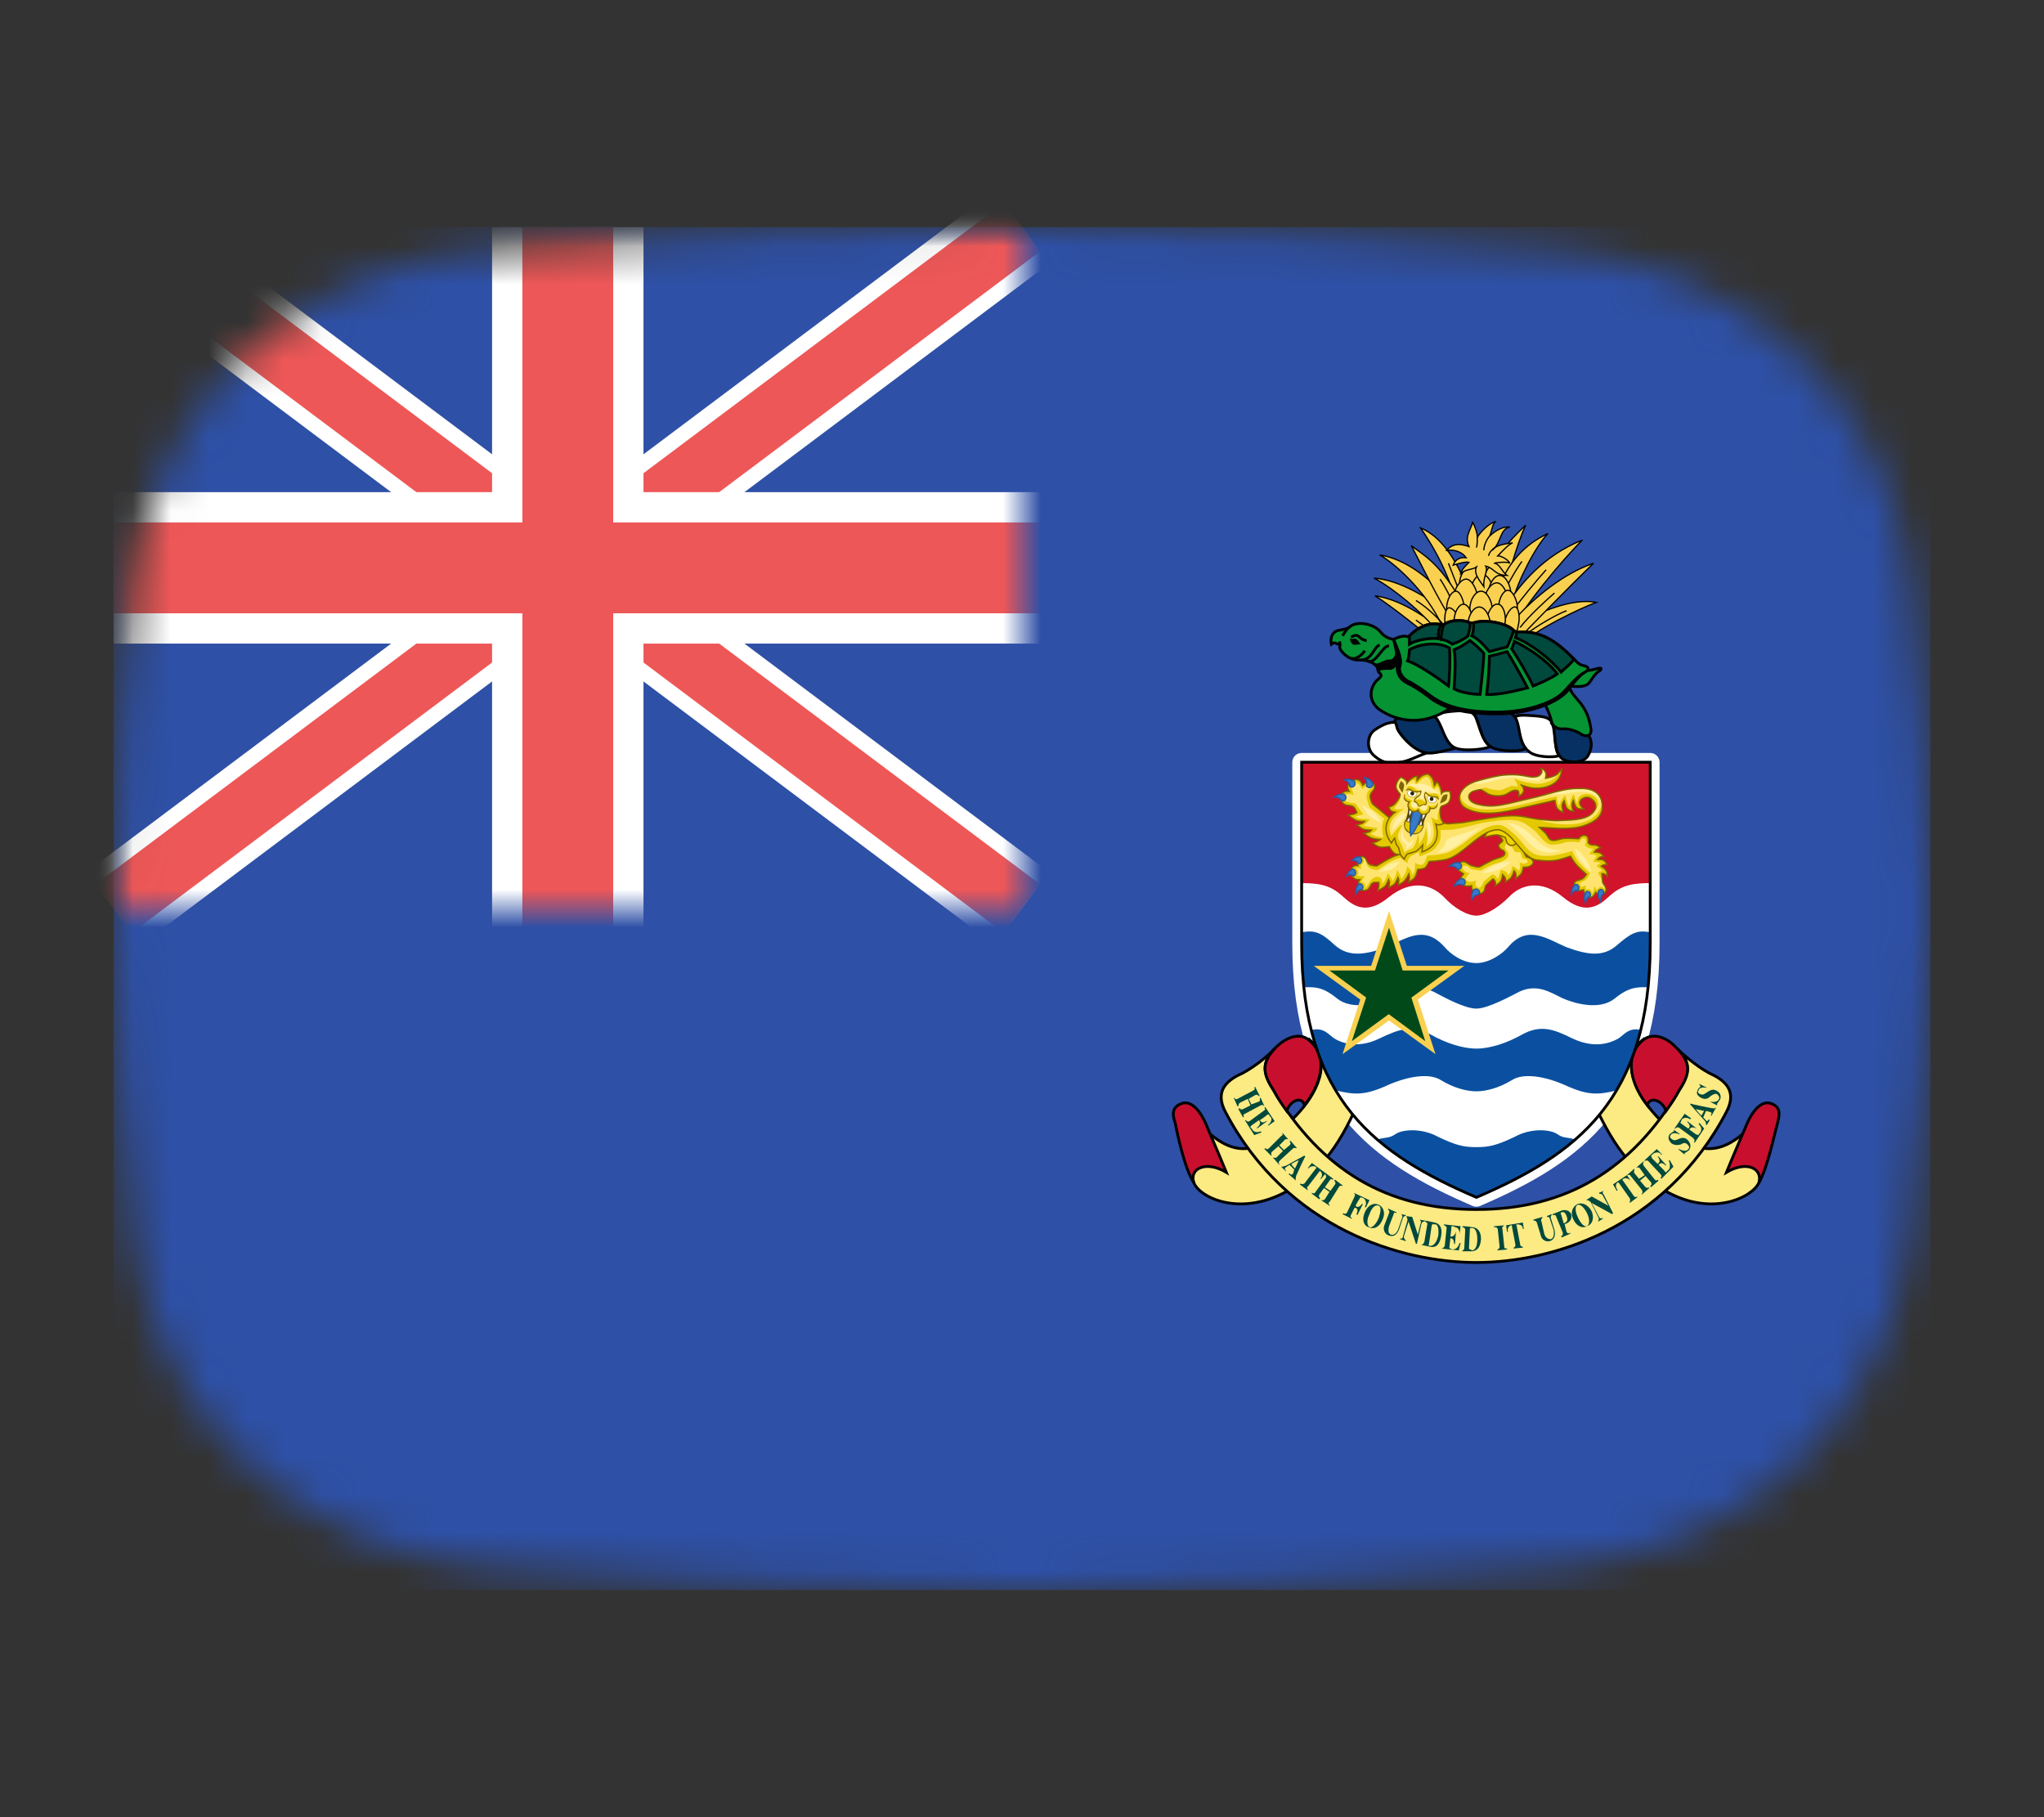 <svg width="54" height="48" viewBox="0 0 54 48" fill="none" xmlns="http://www.w3.org/2000/svg">
<rect x="0" y="0" width="54" height="48" fill="#333333" stroke="none"/>
<mask id="mask0_1_32508" style="mask-type:alpha" maskUnits="userSpaceOnUse" x="3" y="6" width="48" height="36">
<path d="M3.569 15.136C4.167 10.412 8.041 7.002 12.786 6.609C16.641 6.289 21.62 6 27 6C32.38 6 37.359 6.289 41.214 6.609C45.959 7.002 49.833 10.412 50.431 15.136C50.752 17.676 51 20.704 51 24C51 27.296 50.752 30.324 50.431 32.864C49.833 37.587 45.959 40.998 41.214 41.391C37.359 41.711 32.38 42 27 42C21.62 42 16.641 41.711 12.786 41.391C8.041 40.998 4.167 37.587 3.569 32.864C3.248 30.324 3 27.296 3 24C3 20.704 3.248 17.676 3.569 15.136Z" fill="#00D0BF"/>
</mask>
<g mask="url(#mask0_1_32508)">
<rect x="3" y="6" width="48" height="36" fill="#2E50A6"/>
<path d="M43.597 20.135V24.924C43.597 29.075 41.632 30.499 39.004 31.629C36.377 30.499 34.387 29.075 34.387 24.924V20.135H43.597H43.597Z" fill="white" stroke="white" stroke-width="0.492" stroke-linejoin="round"/>
<path d="M31.538 31.236C31.686 31.629 32.742 32.145 33.97 31.482C34.805 31.015 35.345 30.352 35.861 29.173C36.008 28.878 36.082 28.51 35.738 28.289C35.468 28.092 35.026 27.871 34.829 27.675C34.731 27.577 34.633 27.503 34.559 27.429C34.608 27.478 34.657 27.527 34.706 27.601C35.198 28.191 34.682 29.05 34.142 29.566C33.749 29.934 33.036 30.843 32.005 29.983C31.784 29.787 31.268 30.597 31.538 31.236L31.538 31.236Z" fill="#FCEA83" stroke="black" stroke-width="0.074"/>
<path d="M46.47 31.236C46.298 31.629 45.242 32.145 44.039 31.482C43.204 31.015 42.663 30.352 42.123 29.173C42 28.878 41.927 28.51 42.271 28.289C42.541 28.092 42.983 27.871 43.179 27.675C43.278 27.577 43.351 27.503 43.449 27.429C43.4 27.478 43.351 27.527 43.302 27.601C42.811 28.191 43.327 29.05 43.842 29.566C44.235 29.934 44.972 30.843 46.004 29.983C46.225 29.787 46.716 30.597 46.47 31.236V31.236Z" fill="#FCEA83" stroke="black" stroke-width="0.074"/>
<path d="M39.004 33.348C40.969 33.348 43.99 32.464 45.611 29.369C45.881 28.854 45.611 28.584 45.291 28.412C44.948 28.264 44.53 27.92 44.309 27.699C44.702 28.092 44.628 28.363 44.358 28.805C43.106 30.892 41.387 31.948 39.004 31.948C36.622 31.948 34.903 30.892 33.65 28.805C33.38 28.363 33.307 28.092 33.675 27.699C33.478 27.92 33.036 28.264 32.693 28.412C32.373 28.584 32.103 28.854 32.373 29.369C33.994 32.464 37.04 33.348 39.004 33.348H39.004Z" fill="#FCEA83" stroke="black" stroke-width="0.074"/>
<path d="M34.461 29.198C34.412 28.952 34.092 29.05 33.994 29.345C33.871 29.173 33.749 29.001 33.65 28.805C33.356 28.363 33.306 28.068 33.724 27.65C33.92 27.454 34.313 27.233 34.584 27.478C35.148 27.945 34.854 28.706 34.461 29.198V29.198Z" fill="#C8102E" stroke="black" stroke-width="0.074"/>
<path d="M43.523 29.198C43.572 28.952 43.916 29.05 44.014 29.345C44.137 29.173 44.26 29.001 44.358 28.805C44.653 28.363 44.702 28.068 44.26 27.65C44.088 27.454 43.695 27.233 43.401 27.478C42.86 27.945 43.13 28.706 43.523 29.198L43.523 29.198Z" fill="#C8102E" stroke="black" stroke-width="0.074"/>
<path d="M31.538 31.236C31.293 30.867 31.096 29.91 31.047 29.664C30.973 29.443 30.949 29.247 31.219 29.148C31.489 29.05 31.735 29.394 31.858 29.689C31.98 29.983 32.177 30.425 32.398 30.966C31.858 30.646 31.416 30.867 31.538 31.236H31.538Z" fill="#C8102E" stroke="black" stroke-width="0.074"/>
<path d="M46.47 31.236C46.691 30.867 46.888 29.91 46.961 29.664C47.011 29.443 47.06 29.247 46.789 29.148C46.519 29.05 46.274 29.394 46.151 29.689C46.028 29.983 45.832 30.425 45.611 30.966C46.151 30.646 46.569 30.867 46.47 31.236Z" fill="#C8102E" stroke="black" stroke-width="0.074"/>
<path d="M32.963 29.026L32.766 29.124C32.717 29.148 32.717 29.198 32.717 29.222H32.693L32.594 29.001H32.619C32.619 29.026 32.644 29.05 32.693 29.026L33.11 28.805C33.159 28.78 33.159 28.755 33.135 28.731L33.159 28.706L33.282 28.952H33.258C33.233 28.927 33.208 28.903 33.159 28.927L32.987 29.026L33.061 29.173L33.258 29.099C33.307 29.075 33.282 29.026 33.282 29.001H33.307L33.405 29.222C33.38 29.198 33.356 29.173 33.307 29.198L32.889 29.419C32.84 29.443 32.84 29.468 32.864 29.492L32.84 29.517L32.717 29.296L32.742 29.271C32.766 29.296 32.791 29.32 32.84 29.296L33.036 29.198L32.963 29.026Z" fill="#00493D"/>
<path d="M33.38 29.345C33.429 29.32 33.429 29.296 33.405 29.247H33.429L33.675 29.615L33.503 29.738V29.713C33.601 29.64 33.601 29.541 33.577 29.517C33.552 29.492 33.528 29.468 33.528 29.443C33.503 29.443 33.503 29.419 33.454 29.468C33.429 29.492 33.282 29.59 33.282 29.59C33.307 29.615 33.331 29.689 33.454 29.615H33.478L33.208 29.811V29.787C33.331 29.689 33.282 29.615 33.258 29.59L33.086 29.713C33.036 29.738 33.036 29.762 33.036 29.787C33.061 29.787 33.061 29.811 33.086 29.836C33.11 29.885 33.184 29.934 33.307 29.885L33.331 29.91L33.135 29.983L32.889 29.59H32.914C32.938 29.615 32.963 29.64 33.012 29.615L33.38 29.345Z" fill="#00493D"/>
<path d="M33.773 30.278L33.601 30.425C33.577 30.45 33.577 30.499 33.601 30.524H33.577L33.405 30.352L33.429 30.327C33.454 30.352 33.478 30.376 33.528 30.327L33.847 30.008C33.896 29.983 33.896 29.959 33.871 29.91L34.043 30.106C34.019 30.082 33.97 30.082 33.945 30.106L33.798 30.254L33.92 30.376L34.068 30.254C34.117 30.204 34.092 30.18 34.068 30.155L34.092 30.131L34.264 30.327H34.24C34.215 30.327 34.191 30.303 34.142 30.352L33.822 30.646C33.773 30.696 33.773 30.72 33.798 30.745V30.769L33.626 30.573C33.65 30.573 33.7 30.597 33.724 30.573L33.896 30.401L33.773 30.278Z" fill="#00493D"/>
<path d="M34.142 30.794L34.215 30.867C34.313 30.646 34.313 30.646 34.313 30.646C34.313 30.646 34.24 30.671 34.117 30.745L34.142 30.794L34.117 30.818L34.068 30.769C34.043 30.794 34.019 30.794 33.994 30.818C33.92 30.867 33.945 30.892 33.97 30.917V30.941L33.847 30.818H33.871L33.97 30.794C34.461 30.524 34.461 30.524 34.461 30.524L34.485 30.548C34.485 30.548 34.461 30.573 34.24 31.064C34.24 31.113 34.215 31.138 34.24 31.187L34.043 31.015L34.068 30.99C34.093 31.039 34.142 31.039 34.166 30.99C34.166 30.966 34.191 30.917 34.191 30.892L34.117 30.818L34.142 30.794V30.794Z" fill="#00493D"/>
<path d="M34.338 31.285L34.363 31.261C34.387 31.285 34.412 31.285 34.461 31.261L34.78 30.843L34.756 30.819C34.706 30.794 34.633 30.794 34.559 30.868V30.843L34.657 30.72L35.026 30.99L34.903 31.138H34.878C34.952 31.064 34.928 30.966 34.878 30.941V30.917L34.559 31.334C34.51 31.359 34.535 31.408 34.559 31.432H34.535L34.338 31.285Z" fill="#00493D"/>
<path d="M34.977 31.383L34.854 31.555C34.829 31.604 34.854 31.629 34.878 31.654L34.854 31.678L34.657 31.531V31.506C34.706 31.531 34.731 31.531 34.756 31.482L35.026 31.113C35.05 31.064 35.026 31.04 35.001 31.015L35.026 30.99L35.222 31.138V31.162C35.173 31.138 35.148 31.138 35.124 31.187L35.001 31.359L35.148 31.457L35.271 31.285C35.296 31.236 35.271 31.211 35.247 31.187L35.271 31.162L35.468 31.31V31.334C35.443 31.31 35.394 31.31 35.37 31.359L35.124 31.752C35.075 31.776 35.099 31.801 35.124 31.825V31.85L34.903 31.703H34.928C34.952 31.703 34.977 31.703 35.001 31.678L35.124 31.482L34.977 31.383Z" fill="#00493D"/>
<path d="M35.468 32.071L35.492 32.046C35.517 32.071 35.566 32.071 35.591 32.022L35.787 31.604C35.812 31.555 35.787 31.531 35.763 31.506L36.18 31.703L36.082 31.899L36.057 31.874C36.131 31.776 36.057 31.678 36.033 31.653C36.008 31.653 35.983 31.629 35.959 31.629C35.934 31.629 35.934 31.629 35.91 31.678C35.885 31.703 35.812 31.85 35.812 31.85C35.836 31.874 35.885 31.924 35.983 31.801H36.008L35.861 32.096L35.836 32.071C35.91 31.924 35.812 31.899 35.787 31.899L35.689 32.096C35.664 32.145 35.689 32.169 35.713 32.169V32.194L35.468 32.071Z" fill="#00493D"/>
<path d="M36.18 32.415C36.106 32.366 36.106 32.218 36.18 32.071C36.229 31.924 36.327 31.801 36.426 31.85C36.499 31.875 36.475 32.022 36.426 32.169C36.352 32.341 36.254 32.439 36.18 32.415H36.155C36.327 32.489 36.45 32.39 36.524 32.218C36.597 32.071 36.573 31.899 36.426 31.825C36.278 31.752 36.131 31.85 36.057 32.022C35.983 32.194 36.008 32.366 36.155 32.415H36.18Z" fill="#00493D"/>
<path d="M36.941 32.464L37.04 32.169C37.064 32.12 37.04 32.096 37.015 32.071L37.138 32.096V32.12C37.113 32.12 37.089 32.12 37.064 32.169L36.966 32.464C36.917 32.587 36.843 32.685 36.696 32.636C36.597 32.611 36.524 32.488 36.573 32.366L36.696 32.046C36.72 31.997 36.696 31.973 36.671 31.948V31.924L36.892 32.022V32.046C36.868 32.022 36.819 32.022 36.819 32.071L36.696 32.39C36.671 32.488 36.671 32.587 36.745 32.611C36.819 32.636 36.892 32.587 36.941 32.464Z" fill="#00493D"/>
<path d="M37.162 32.145C37.162 32.12 37.162 32.12 37.138 32.12L37.31 32.145L37.457 32.611L37.531 32.316C37.555 32.267 37.531 32.243 37.506 32.218L37.654 32.243L37.629 32.267C37.605 32.267 37.58 32.267 37.555 32.316L37.432 32.857H37.408L37.212 32.267L37.089 32.66C37.089 32.734 37.113 32.734 37.138 32.759V32.783L36.99 32.734V32.709C37.015 32.734 37.064 32.709 37.064 32.66L37.187 32.218L37.162 32.145V32.145Z" fill="#00493D"/>
<path d="M37.997 32.636C37.948 32.857 37.85 32.906 37.801 32.906H37.752C37.752 32.906 37.727 32.881 37.752 32.857L37.825 32.366C37.85 32.341 37.85 32.316 37.875 32.341H37.924C37.973 32.341 38.022 32.439 37.997 32.636L38.071 32.66C38.12 32.415 38.022 32.316 37.899 32.292C37.801 32.267 37.654 32.243 37.654 32.243V32.267C37.678 32.292 37.727 32.292 37.703 32.366L37.629 32.808C37.604 32.857 37.58 32.881 37.555 32.881H37.531L37.776 32.931C37.899 32.955 38.022 32.931 38.071 32.66L37.997 32.636Z" fill="#00493D"/>
<path d="M38.218 32.439C38.218 32.39 38.169 32.366 38.145 32.366V32.341L38.587 32.39L38.562 32.587C38.562 32.464 38.489 32.415 38.439 32.415C38.415 32.39 38.39 32.39 38.366 32.39C38.341 32.39 38.341 32.39 38.341 32.464C38.341 32.488 38.317 32.66 38.317 32.66C38.341 32.66 38.415 32.685 38.464 32.538L38.439 32.857H38.415C38.415 32.709 38.341 32.709 38.317 32.709L38.292 32.931C38.292 32.98 38.292 32.98 38.317 32.98L38.366 33.004C38.439 33.004 38.513 32.98 38.562 32.832H38.587L38.538 33.029L38.071 32.98C38.12 32.98 38.145 32.955 38.169 32.906L38.218 32.439Z" fill="#00493D"/>
<path d="M39.029 32.734C39.029 32.955 38.955 33.029 38.882 33.029C38.857 33.004 38.857 33.004 38.833 33.004L38.808 32.98L38.833 32.464C38.833 32.439 38.833 32.439 38.857 32.439H38.906C38.955 32.439 39.029 32.513 39.029 32.734H39.127C39.127 32.488 39.004 32.415 38.882 32.415C38.783 32.39 38.636 32.39 38.636 32.39V32.415C38.66 32.415 38.71 32.439 38.71 32.488L38.685 32.955C38.685 33.004 38.66 33.029 38.636 33.029V33.053H38.857C38.98 33.053 39.103 33.004 39.127 32.734H39.029V32.734Z" fill="#00493D"/>
<path d="M39.741 32.931C39.741 32.98 39.766 32.98 39.815 32.98V33.004L39.545 33.029C39.569 33.004 39.618 32.98 39.618 32.931L39.569 32.464C39.545 32.415 39.52 32.415 39.471 32.415V32.39L39.741 32.366C39.717 32.39 39.667 32.415 39.692 32.464L39.741 32.931Z" fill="#00493D"/>
<path d="M39.987 32.98V32.955C40.011 32.955 40.036 32.931 40.036 32.881L39.938 32.366H39.913C39.864 32.39 39.815 32.439 39.839 32.538H39.815L39.79 32.366L40.232 32.292L40.257 32.464H40.232C40.232 32.366 40.159 32.341 40.085 32.341H40.06L40.159 32.857C40.159 32.906 40.183 32.931 40.232 32.931V32.955L39.987 32.98Z" fill="#00493D"/>
<path d="M41.043 32.488L40.944 32.194C40.944 32.145 40.895 32.145 40.871 32.145V32.12L40.994 32.071V32.096C40.969 32.12 40.969 32.12 40.969 32.169L41.067 32.488C41.092 32.587 41.092 32.734 40.944 32.783C40.846 32.808 40.724 32.759 40.699 32.611L40.601 32.292C40.576 32.243 40.552 32.243 40.527 32.243L40.502 32.218L40.748 32.145V32.169C40.724 32.194 40.699 32.218 40.724 32.267L40.797 32.587C40.822 32.685 40.895 32.734 40.969 32.734C41.043 32.709 41.067 32.611 41.043 32.488Z" fill="#00493D"/>
<path d="M41.313 32.317C41.436 32.267 41.411 32.194 41.387 32.12C41.362 32.046 41.313 31.997 41.264 32.022C41.239 32.022 41.215 32.046 41.239 32.071L41.313 32.317L41.337 32.341L41.387 32.538C41.411 32.587 41.46 32.587 41.485 32.562V32.587L41.264 32.685L41.239 32.66C41.288 32.636 41.288 32.611 41.288 32.562L41.116 32.145C41.092 32.071 41.067 32.096 41.018 32.096V32.071L41.264 31.973C41.362 31.948 41.46 31.973 41.509 32.071C41.534 32.194 41.485 32.267 41.387 32.317C41.362 32.317 41.337 32.341 41.337 32.341L41.313 32.317Z" fill="#00493D"/>
<path d="M41.927 32.39C41.853 32.415 41.755 32.316 41.681 32.145C41.608 31.997 41.608 31.85 41.681 31.825C41.755 31.801 41.853 31.899 41.927 32.046C42.001 32.194 42.001 32.341 41.927 32.39C42.074 32.341 42.123 32.169 42.05 31.997C41.976 31.85 41.829 31.752 41.681 31.801C41.534 31.874 41.485 32.046 41.559 32.194C41.632 32.366 41.779 32.464 41.927 32.39Z" fill="#00493D"/>
<path d="M41.952 31.703H41.927H41.902L42.05 31.604L42.492 31.85L42.344 31.58C42.32 31.531 42.271 31.531 42.246 31.531V31.506L42.369 31.457C42.344 31.482 42.32 31.506 42.369 31.555L42.615 32.046L42.59 32.071L42.05 31.776L42.246 32.145C42.271 32.194 42.32 32.194 42.344 32.169V32.194L42.222 32.267V32.243C42.246 32.218 42.246 32.194 42.222 32.145L42.025 31.752L41.952 31.703Z" fill="#00493D"/>
<path d="M43.057 31.776V31.752C43.057 31.727 43.081 31.703 43.057 31.654L42.762 31.236H42.737C42.688 31.261 42.664 31.359 42.737 31.432L42.713 31.457L42.614 31.285L42.983 31.04L43.081 31.187C43.008 31.113 42.934 31.113 42.885 31.138L42.86 31.162L43.155 31.58C43.179 31.629 43.228 31.629 43.253 31.604V31.629L43.057 31.776Z" fill="#00493D"/>
<path d="M43.327 31.187L43.474 31.359C43.499 31.383 43.548 31.383 43.572 31.359V31.383L43.376 31.555V31.531C43.4 31.506 43.4 31.482 43.376 31.432L43.081 31.064C43.057 31.015 43.032 31.04 42.983 31.04L43.179 30.868V30.892C43.179 30.917 43.155 30.941 43.179 30.99L43.302 31.138L43.45 31.04L43.327 30.868C43.302 30.818 43.253 30.843 43.228 30.843L43.425 30.671V30.696C43.4 30.72 43.4 30.745 43.425 30.794L43.72 31.162C43.744 31.187 43.769 31.187 43.793 31.162L43.818 31.187L43.621 31.359L43.597 31.334C43.621 31.31 43.646 31.285 43.621 31.236L43.474 31.064L43.327 31.187Z" fill="#00493D"/>
<path d="M43.548 30.671C43.523 30.646 43.474 30.646 43.45 30.671V30.646L43.769 30.352L43.916 30.499H43.892C43.818 30.401 43.72 30.45 43.671 30.475C43.671 30.499 43.646 30.499 43.621 30.524C43.621 30.524 43.621 30.548 43.646 30.597C43.671 30.622 43.793 30.745 43.793 30.745C43.818 30.72 43.892 30.671 43.793 30.548H43.818L44.014 30.769V30.794C43.892 30.671 43.843 30.745 43.818 30.769L43.965 30.917C43.99 30.966 44.014 30.966 44.014 30.966C44.039 30.941 44.064 30.917 44.088 30.892C44.113 30.868 44.137 30.794 44.088 30.646H44.113L44.211 30.818L43.892 31.138L43.867 31.113C43.892 31.089 43.916 31.064 43.867 31.015L43.548 30.671Z" fill="#00493D"/>
<path d="M44.137 29.983C44.112 30.008 44.112 30.057 44.161 30.082C44.211 30.131 44.26 30.131 44.358 30.082C44.407 30.057 44.505 30.032 44.579 30.106C44.702 30.229 44.653 30.327 44.628 30.376C44.604 30.401 44.554 30.425 44.53 30.45C44.505 30.45 44.505 30.45 44.505 30.474V30.499L44.333 30.352H44.358C44.456 30.401 44.554 30.425 44.604 30.352C44.653 30.303 44.604 30.253 44.579 30.229C44.53 30.18 44.481 30.18 44.407 30.229C44.333 30.253 44.235 30.253 44.161 30.204C44.063 30.106 44.063 30.032 44.112 29.959C44.137 29.934 44.186 29.91 44.211 29.885C44.235 29.885 44.235 29.885 44.211 29.836L44.383 29.959H44.358C44.235 29.91 44.161 29.934 44.137 29.983Z" fill="#00493D"/>
<path d="M44.358 29.787C44.309 29.762 44.285 29.787 44.26 29.811H44.236L44.506 29.419L44.678 29.541L44.653 29.566C44.555 29.492 44.457 29.541 44.432 29.566C44.432 29.59 44.407 29.615 44.407 29.64C44.383 29.64 44.383 29.664 44.432 29.689C44.457 29.713 44.604 29.811 44.604 29.811C44.629 29.787 44.678 29.738 44.579 29.64V29.615L44.825 29.811C44.678 29.738 44.653 29.811 44.629 29.836L44.8 29.959C44.85 29.983 44.874 29.983 44.874 29.983C44.874 29.959 44.899 29.934 44.923 29.91C44.948 29.861 44.972 29.787 44.874 29.689L44.899 29.664L45.022 29.811L44.776 30.18H44.751C44.776 30.131 44.776 30.106 44.727 30.057L44.358 29.787Z" fill="#00493D"/>
<path d="M45.022 29.345L44.948 29.468C44.85 29.369 44.8 29.296 44.8 29.296L45.022 29.345H45.071C45.095 29.345 45.144 29.369 45.169 29.369C45.243 29.394 45.218 29.419 45.193 29.468H45.218L45.341 29.247C45.292 29.296 45.267 29.271 45.218 29.271C44.702 29.173 44.653 29.148 44.653 29.148V29.173L45.046 29.615C45.071 29.64 45.071 29.689 45.071 29.713H45.095L45.169 29.59L45.144 29.566C45.12 29.615 45.095 29.64 45.046 29.566C45.022 29.541 44.997 29.517 44.997 29.517L45.071 29.345H45.022Z" fill="#00493D"/>
<path d="M44.874 28.805C44.849 28.829 44.849 28.878 44.923 28.903C44.997 28.927 45.021 28.903 45.095 28.854C45.169 28.805 45.242 28.755 45.34 28.805C45.488 28.878 45.463 29.001 45.439 29.05C45.414 29.075 45.39 29.124 45.365 29.148V29.173V29.198L45.169 29.099C45.291 29.124 45.39 29.099 45.414 29.026C45.439 28.977 45.39 28.927 45.365 28.903C45.316 28.878 45.267 28.903 45.193 28.952C45.12 29.026 45.046 29.05 44.948 29.001C44.849 28.952 44.8 28.878 44.849 28.805C44.849 28.755 44.898 28.731 44.923 28.706C44.923 28.682 44.923 28.682 44.898 28.657V28.633L45.095 28.731H45.07C44.948 28.706 44.874 28.755 44.874 28.805Z" fill="#00493D"/>
<path d="M37.113 20.11C36.794 20.184 36.573 20.209 36.278 19.939C36.082 19.742 36.131 19.398 36.327 19.276C36.548 19.128 36.745 19.03 37.015 19.104C37.285 19.177 37.997 19.84 37.825 19.865C37.654 19.865 37.383 20.037 37.113 20.11L37.113 20.11Z" fill="white" stroke="black" stroke-width="0.074"/>
<path d="M37.875 18.932C37.973 18.858 38.096 18.809 38.415 18.784C38.71 18.76 38.931 18.76 39.004 18.981C39.103 19.251 39.176 19.57 39.373 19.718C39.25 19.791 38.636 19.865 38.415 19.742C38.12 19.595 38.047 19.03 37.875 18.932H37.875Z" fill="white" stroke="black" stroke-width="0.074"/>
<path d="M39.987 18.956C40.085 18.883 40.208 18.883 40.527 18.907C40.846 18.932 40.969 18.956 41.043 19.177C41.117 19.423 41.043 19.742 41.19 19.963C41.043 20.012 40.552 20.012 40.38 19.84C40.11 19.644 40.134 19.079 39.987 18.956L39.987 18.956Z" fill="white" stroke="black" stroke-width="0.074"/>
<path d="M41.46 19.104C41.239 19.054 41.092 19.03 40.994 19.104C41.116 19.251 41.018 19.84 41.264 20.037C41.436 20.16 41.878 20.184 41.976 19.914C42.099 19.668 42.099 19.3 41.46 19.104V19.104Z" fill="#073163" stroke="black" stroke-width="0.074"/>
<path d="M38.931 18.858C39.004 18.784 39.152 18.76 39.447 18.76C39.766 18.76 39.962 18.809 40.06 19.005C40.159 19.251 40.134 19.57 40.306 19.767C40.232 19.865 39.569 19.865 39.373 19.718C39.103 19.546 39.078 18.981 38.931 18.858L38.931 18.858Z" fill="#073163" stroke="black" stroke-width="0.074"/>
<path d="M36.843 19.079C36.843 18.956 37.015 18.932 37.457 18.907C37.899 18.858 37.924 18.883 38.071 19.202C38.145 19.374 38.243 19.668 38.44 19.767C37.899 19.89 37.727 19.963 37.433 19.791C37.212 19.668 36.966 19.374 36.917 19.251C36.892 19.177 36.892 19.104 36.843 19.079L36.843 19.079Z" fill="#073163" stroke="black" stroke-width="0.074"/>
<path d="M38.022 16.574C37.506 16.181 36.892 15.813 36.327 15.739C36.696 15.96 37.727 16.77 37.997 17.041" fill="#F9D050"/>
<path d="M38.022 16.574C37.506 16.181 36.892 15.813 36.327 15.739C36.696 15.96 37.727 16.77 37.997 17.041" stroke="black" stroke-width="0.033"/>
<path d="M38.317 16.206C37.703 15.788 36.99 15.322 36.303 15.272C36.819 15.543 37.58 16.181 37.997 16.697" fill="#F9D050"/>
<path d="M38.317 16.206C37.703 15.788 36.99 15.322 36.303 15.272C36.819 15.543 37.58 16.181 37.997 16.697" stroke="black" stroke-width="0.033"/>
<path d="M39.102 15.518C39.446 14.757 39.815 14.339 40.306 13.873C40.06 14.388 39.79 15.444 39.667 15.862" fill="#F9D050"/>
<path d="M39.102 15.518C39.446 14.757 39.815 14.339 40.306 13.873C40.06 14.388 39.79 15.444 39.667 15.862" stroke="black" stroke-width="0.033"/>
<path d="M39.643 15.395C39.889 14.855 40.257 14.388 40.895 14.094C40.576 14.413 40.085 15.371 39.962 15.886" fill="#F9D050"/>
<path d="M39.643 15.395C39.889 14.855 40.257 14.388 40.895 14.094C40.576 14.413 40.085 15.371 39.962 15.886" stroke="black" stroke-width="0.033"/>
<path d="M39.864 15.886C40.159 15.469 40.748 14.683 41.804 14.265C41.19 14.879 40.281 16.009 40.06 16.451" fill="#F9D050"/>
<path d="M39.864 15.886C40.159 15.469 40.748 14.683 41.804 14.265C41.19 14.879 40.281 16.009 40.06 16.451" stroke="black" stroke-width="0.033"/>
<path d="M40.208 16.427C40.65 16.181 41.534 15.788 42.172 15.911C41.779 16.058 40.601 16.599 40.085 17.09" fill="#F9D050"/>
<path d="M40.208 16.427C40.65 16.181 41.534 15.788 42.172 15.911C41.779 16.058 40.601 16.599 40.085 17.09" stroke="black" stroke-width="0.033"/>
<path d="M40.109 16.255C40.527 15.813 41.288 15.149 42.099 14.879C41.509 15.444 40.257 16.721 40.085 16.918" fill="#F9D050"/>
<path d="M40.109 16.255C40.527 15.813 41.288 15.149 42.099 14.879C41.509 15.444 40.257 16.721 40.085 16.918" stroke="black" stroke-width="0.033"/>
<path d="M38.931 15.985C38.636 15.076 38.194 14.216 37.531 13.946C37.899 14.486 38.366 15.272 38.611 16.451" fill="#F9D050"/>
<path d="M38.931 15.985C38.636 15.076 38.194 14.216 37.531 13.946C37.899 14.486 38.366 15.272 38.611 16.451" stroke="black" stroke-width="0.033"/>
<path d="M38.366 15.96C37.875 15.371 37.212 14.781 36.45 14.658C36.966 14.953 37.825 15.813 38.145 16.648" fill="#F9D050"/>
<path d="M38.366 15.96C37.875 15.371 37.212 14.781 36.45 14.658C36.966 14.953 37.825 15.813 38.145 16.648" stroke="black" stroke-width="0.033"/>
<path d="M38.636 15.935C38.022 14.83 37.555 14.634 37.285 14.413C37.506 14.83 38.047 15.935 38.366 16.402" fill="#F9D050"/>
<path d="M38.636 15.935C38.022 14.83 37.555 14.634 37.285 14.413C37.506 14.83 38.047 15.935 38.366 16.402" stroke="black" stroke-width="0.033"/>
<path d="M37.408 15.862C37.703 16.034 38.145 16.451 38.292 16.721" stroke="black" stroke-width="0.033"/>
<path d="M37.408 16.378C37.555 16.5 37.825 16.648 38.071 16.869L37.408 16.378Z" fill="#F9D050"/>
<path d="M37.408 16.378C37.555 16.5 37.825 16.648 38.071 16.869" stroke="black" stroke-width="0.033"/>
<path d="M40.331 16.746C40.576 16.549 41.116 16.23 41.387 16.132L40.331 16.746Z" fill="#F9D050"/>
<path d="M40.331 16.746C40.576 16.549 41.116 16.23 41.387 16.132" stroke="black" stroke-width="0.033"/>
<path d="M40.159 16.574C40.404 16.255 40.895 15.813 41.067 15.665L40.159 16.574Z" fill="#F9D050"/>
<path d="M40.159 16.574C40.404 16.255 40.895 15.813 41.067 15.665" stroke="black" stroke-width="0.033"/>
<path d="M40.846 15.051C40.625 15.297 40.109 15.911 39.913 16.206L40.846 15.051Z" fill="#F9D050"/>
<path d="M40.846 15.051C40.625 15.297 40.109 15.911 39.913 16.206" stroke="black" stroke-width="0.033"/>
<path d="M40.208 14.83C40.036 15.051 39.692 15.69 39.594 15.911L40.208 14.83Z" fill="#F9D050"/>
<path d="M40.208 14.83C40.036 15.051 39.692 15.69 39.594 15.911" stroke="black" stroke-width="0.033"/>
<path d="M38.267 14.88C38.415 15.272 38.685 15.935 38.783 16.206L38.267 14.88Z" fill="#F9D050"/>
<path d="M38.267 14.88C38.415 15.272 38.685 15.935 38.783 16.206" stroke="black" stroke-width="0.033"/>
<path d="M38.047 15.297C38.145 15.444 38.341 15.788 38.415 16.034L38.047 15.297Z" fill="#F9D050"/>
<path d="M38.047 15.297C38.145 15.444 38.341 15.788 38.415 16.034" stroke="black" stroke-width="0.033"/>
<path d="M38.882 15.174C38.882 14.953 39.029 14.707 39.176 14.707C39.348 14.707 39.471 15.002 39.471 15.174C39.471 15.371 39.324 15.543 39.176 15.543C39.029 15.543 38.882 15.395 38.882 15.174Z" fill="#F9D050" stroke="black" stroke-width="0.033"/>
<path d="M38.562 15.371C38.587 15.125 38.759 14.928 38.906 14.953C39.053 14.978 39.127 15.272 39.102 15.444C39.078 15.641 38.906 15.788 38.783 15.764C38.66 15.764 38.538 15.592 38.562 15.371Z" fill="#F9D050" stroke="black" stroke-width="0.033"/>
<path d="M39.225 15.444C39.176 15.223 39.275 14.978 39.422 14.953C39.569 14.929 39.717 15.174 39.741 15.371C39.79 15.567 39.667 15.764 39.545 15.764C39.422 15.788 39.25 15.665 39.225 15.444Z" fill="#F9D050" stroke="black" stroke-width="0.033"/>
<path d="M38.857 15.641C38.857 15.395 39.004 15.174 39.152 15.174C39.324 15.174 39.446 15.444 39.446 15.641C39.446 15.837 39.299 16.009 39.152 16.009C39.004 16.009 38.857 15.862 38.857 15.641Z" fill="#F9D050" stroke="black" stroke-width="0.033"/>
<path d="M38.415 15.764C38.415 15.543 38.587 15.297 38.734 15.297C38.882 15.297 39.029 15.592 39.029 15.764C39.029 15.96 38.857 16.132 38.734 16.132C38.587 16.132 38.415 15.985 38.415 15.764Z" fill="#F9D050" stroke="black" stroke-width="0.033"/>
<path d="M39.324 15.665C39.324 15.444 39.471 15.199 39.618 15.199C39.79 15.199 39.913 15.493 39.913 15.665C39.913 15.862 39.766 16.034 39.618 16.034C39.471 16.034 39.324 15.886 39.324 15.665Z" fill="#F9D050" stroke="black" stroke-width="0.033"/>
<path d="M39.225 15.862C39.225 15.616 39.397 15.395 39.545 15.395C39.692 15.395 39.839 15.665 39.839 15.862C39.839 16.058 39.692 16.23 39.545 16.23C39.397 16.23 39.225 16.083 39.225 15.862Z" fill="#F9D050" stroke="black" stroke-width="0.033"/>
<path d="M38.832 16.083C38.832 15.837 38.98 15.616 39.127 15.616C39.299 15.616 39.422 15.911 39.422 16.083C39.422 16.279 39.275 16.451 39.127 16.451C38.98 16.451 38.832 16.304 38.832 16.083Z" fill="#F9D050" stroke="black" stroke-width="0.033"/>
<path d="M38.218 16.083C38.218 15.837 38.341 15.616 38.464 15.616C38.587 15.616 38.685 15.911 38.685 16.083C38.685 16.279 38.562 16.451 38.464 16.451C38.341 16.451 38.218 16.304 38.218 16.083Z" fill="#F9D050" stroke="black" stroke-width="0.033"/>
<path d="M39.594 16.034C39.594 15.813 39.717 15.592 39.839 15.592C39.962 15.592 40.085 15.862 40.085 16.034C40.085 16.255 39.938 16.402 39.839 16.402C39.717 16.402 39.594 16.255 39.594 16.034Z" fill="#F9D050" stroke="black" stroke-width="0.033"/>
<path d="M39.741 16.451C39.79 16.206 39.938 16.009 40.036 16.034C40.134 16.058 40.159 16.353 40.109 16.525C40.085 16.746 39.938 16.869 39.839 16.844C39.741 16.82 39.692 16.648 39.741 16.451Z" fill="#F9D050" stroke="black" stroke-width="0.033"/>
<path d="M39.275 16.378C39.299 16.157 39.446 15.935 39.569 15.96C39.717 15.96 39.79 16.255 39.766 16.427C39.741 16.648 39.618 16.795 39.495 16.77C39.373 16.77 39.25 16.599 39.275 16.378Z" fill="#F9D050" stroke="black" stroke-width="0.033"/>
<path d="M38.587 16.451C38.513 16.206 38.366 16.034 38.268 16.058C38.169 16.083 38.145 16.378 38.194 16.549C38.243 16.746 38.39 16.869 38.489 16.844C38.562 16.82 38.636 16.648 38.587 16.451Z" fill="#F9D050" stroke="black" stroke-width="0.033"/>
<path d="M38.415 16.402C38.415 16.181 38.538 15.96 38.66 15.96C38.808 15.96 38.906 16.23 38.906 16.402C38.906 16.623 38.783 16.77 38.66 16.77C38.562 16.77 38.415 16.623 38.415 16.402Z" fill="#F9D050" stroke="black" stroke-width="0.033"/>
<path d="M38.783 16.5C38.783 16.255 38.931 16.034 39.078 16.034C39.25 16.034 39.373 16.304 39.373 16.5C39.373 16.697 39.225 16.869 39.078 16.869C38.931 16.869 38.783 16.721 38.783 16.5Z" fill="#F9D050" stroke="black" stroke-width="0.033"/>
<path d="M38.906 13.799C38.857 13.995 38.685 14.167 38.808 14.437C38.587 14.364 38.39 14.339 38.218 14.536C38.44 14.511 38.636 14.585 38.734 14.732C38.538 14.707 38.44 14.806 38.39 14.928C38.562 14.879 38.734 14.83 38.808 14.855C38.734 14.928 38.611 15.051 38.587 15.15C38.734 15.027 38.906 15.051 39.004 14.978C38.931 15.15 39.078 15.322 39.201 15.493C39.176 15.248 39.324 15.076 39.25 14.953C39.471 15.002 39.495 15.199 39.815 15.199C39.692 15.125 39.618 14.879 39.471 14.879C39.545 14.855 39.839 14.83 39.889 14.879C39.839 14.781 39.667 14.683 39.569 14.683C39.667 14.585 39.839 14.388 39.962 14.339C39.79 14.364 39.52 14.388 39.422 14.536C39.667 14.339 39.618 13.971 39.889 13.922C39.741 13.897 39.52 13.995 39.348 14.167C39.422 14.02 39.422 13.823 39.52 13.774C39.324 13.823 39.103 14.069 39.029 14.192C39.029 14.069 38.955 13.873 38.906 13.799Z" fill="#F9D050" stroke="black" stroke-width="0.033"/>
<path d="M39.029 14.192C39.029 14.265 39.029 14.413 39.004 14.462L39.029 14.192Z" fill="#F9D050"/>
<path d="M39.029 14.192C39.029 14.265 39.029 14.413 39.004 14.462" stroke="black" stroke-width="0.033"/>
<path d="M39.348 14.167C39.299 14.216 39.201 14.388 39.201 14.536L39.348 14.167Z" fill="#F9D050"/>
<path d="M39.348 14.167C39.299 14.216 39.201 14.388 39.201 14.536" stroke="black" stroke-width="0.033"/>
<path d="M39.495 14.462C39.422 14.511 39.348 14.585 39.324 14.683" stroke="black" stroke-width="0.033"/>
<path d="M36.892 16.893C36.72 16.893 36.573 16.82 36.475 16.697C36.303 16.476 35.836 16.378 35.64 16.574C35.566 16.623 35.468 16.623 35.394 16.648C35.271 16.648 35.124 16.77 35.173 17.016C35.271 16.942 35.296 17.016 35.37 17.016C35.419 16.991 35.394 17.041 35.394 17.09C35.394 17.212 35.664 17.458 35.91 17.433C36.18 17.433 36.303 17.532 36.352 17.581C36.426 17.655 36.377 17.63 36.426 17.753C36.499 17.826 36.524 17.851 36.401 17.949C36.229 18.097 36.106 18.441 36.401 18.711C36.72 18.956 37.531 19.325 38.44 18.612C39.324 17.925 40.699 18.318 40.797 18.563C40.92 18.809 40.969 18.956 40.994 19.079C41.018 19.177 41.141 19.276 41.313 19.251C41.485 19.251 41.681 19.325 41.779 19.398C41.902 19.472 42.074 19.447 42.025 19.226C41.927 18.539 41.509 18.441 41.46 18.121C41.706 18.146 41.878 18.146 41.976 18.047C42.05 17.949 42.148 17.777 42.246 17.728C42.32 17.679 42.32 17.63 42.222 17.655C42.099 17.679 42.025 17.728 41.804 17.704C40.674 17.581 37.506 16.721 36.892 16.893H36.892Z" fill="#059334" stroke="black" stroke-width="0.074"/>
<path d="M41.902 17.728C41.78 17.802 41.657 17.925 41.436 18.22C41.19 18.539 40.453 18.858 39.545 18.858C38.66 18.858 38.12 18.711 37.727 18.391C37.506 18.22 37.334 18.121 37.187 18.047C36.917 17.925 36.868 17.655 36.941 17.434C36.868 17.556 36.819 17.679 36.671 17.655C36.573 17.655 36.377 17.655 36.426 17.753C36.401 17.704 36.401 17.63 36.377 17.605C36.352 17.581 36.327 17.556 36.327 17.556C36.401 17.605 36.573 17.458 36.696 17.458C36.794 17.483 36.917 17.36 36.892 17.212C36.868 17.09 36.843 16.991 36.819 16.893C37.015 16.795 39.594 17.262 40.109 17.311C40.625 17.335 42.099 17.556 41.902 17.728V17.728Z" fill="black" stroke="black" stroke-width="0.074"/>
<path d="M37.236 16.795C37.482 16.549 37.776 16.427 38.071 16.5H38.145C38.292 16.378 38.636 16.353 38.833 16.451H38.931C39.225 16.353 39.79 16.451 39.987 16.648L40.06 16.697C40.724 16.648 41.117 16.942 41.583 17.409C41.632 17.458 41.706 17.556 41.829 17.581C41.976 17.605 42.001 17.679 41.878 17.753C41.73 17.826 41.608 17.949 41.362 18.22C41.141 18.514 40.429 18.809 39.545 18.809C38.685 18.809 38.169 18.662 37.776 18.367C37.555 18.195 37.383 18.097 37.261 18.023C37.113 17.974 36.917 17.777 36.99 17.581C37.04 17.384 36.917 17.139 36.819 16.893C36.892 16.844 37.089 16.77 37.187 16.82L37.236 16.795L37.236 16.795Z" fill="#059334" stroke="black" stroke-width="0.074"/>
<path d="M41.583 17.409C41.116 16.942 40.724 16.648 40.06 16.697C40.06 16.721 40.06 16.795 40.036 16.844C40.429 16.991 40.994 17.434 41.239 17.753C41.337 17.655 41.509 17.532 41.583 17.409L41.583 17.409Z" fill="#00493D" stroke="black" stroke-width="0.074"/>
<path d="M39.987 16.648C39.79 16.451 39.225 16.353 38.931 16.451C38.931 16.549 38.931 16.697 38.882 16.795C39.053 16.869 39.201 17.041 39.348 17.212C39.446 17.188 39.692 17.114 39.815 17.09C39.864 16.991 39.962 16.77 39.987 16.648H39.987Z" fill="#00493D" stroke="black" stroke-width="0.074"/>
<path d="M38.832 16.451C38.636 16.353 38.292 16.378 38.145 16.5C38.096 16.599 38.071 16.795 38.071 16.893C38.169 16.893 38.317 16.967 38.366 17.016C38.513 16.967 38.71 16.869 38.783 16.795C38.808 16.697 38.857 16.549 38.832 16.451Z" fill="#00493D" stroke="black" stroke-width="0.074"/>
<path d="M37.236 16.795C37.482 16.549 37.776 16.427 38.071 16.5C38.022 16.574 37.997 16.721 37.997 16.869C37.727 16.844 37.383 16.918 37.236 17.016V16.795Z" fill="#00493D" stroke="black" stroke-width="0.074"/>
<path d="M41.141 17.802C40.92 17.483 40.38 17.114 40.011 16.942C40.011 16.967 39.962 17.065 39.938 17.139C40.085 17.36 40.38 17.851 40.502 18.121C40.625 18.072 40.969 17.925 41.141 17.802V17.802Z" fill="#00493D" stroke="black" stroke-width="0.074"/>
<path d="M39.275 18.342C39.324 17.998 39.348 17.507 39.348 17.335C39.471 17.311 39.717 17.237 39.815 17.212C39.938 17.409 40.232 17.925 40.355 18.17C40.06 18.244 39.569 18.367 39.275 18.342V18.342Z" fill="#00493D" stroke="black" stroke-width="0.074"/>
<path d="M38.415 17.163C38.538 17.114 38.71 17.016 38.832 16.918C38.931 16.991 39.127 17.163 39.201 17.262C39.201 17.483 39.127 18.121 39.103 18.342C38.906 18.342 38.587 18.293 38.415 18.195C38.44 17.826 38.464 17.409 38.415 17.163L38.415 17.163Z" fill="#00493D" stroke="black" stroke-width="0.074"/>
<path d="M37.187 17.458C37.212 17.409 37.236 17.237 37.236 17.163C37.432 17.041 37.924 16.918 38.292 17.114C38.317 17.36 38.292 17.974 38.268 18.121C37.948 17.876 37.432 17.532 37.187 17.458L37.187 17.458Z" fill="#00493D" stroke="black" stroke-width="0.074"/>
<path d="M35.959 17.016C35.91 17.016 35.885 16.869 35.787 16.869C35.763 16.869 35.689 16.893 35.664 16.869C35.664 16.918 35.689 16.967 35.713 16.991C35.738 17.065 35.861 17.016 35.959 17.016Z" fill="black"/>
<path d="M35.959 17.433C36.254 17.433 36.303 17.065 36.45 17.041" stroke="black" stroke-width="0.074"/>
<path d="M36.131 17.458C36.352 17.556 36.524 17.041 36.696 17.065" stroke="black" stroke-width="0.074"/>
<path d="M35.689 16.82C35.763 16.82 35.812 16.721 35.934 16.844C35.984 16.893 36.057 16.918 36.106 16.918" stroke="black" stroke-width="0.074"/>
<path d="M36.057 17.188C35.959 17.335 35.787 17.434 35.689 17.384" stroke="black" stroke-width="0.074"/>
<path d="M35.64 16.574C35.566 16.623 35.517 16.721 35.468 16.795" stroke="black" stroke-width="0.074"/>
<path d="M35.394 16.942V17.065" stroke="black" stroke-width="0.074"/>
<path d="M43.597 20.134V24.923C43.597 29.074 41.633 30.498 39.005 31.628C36.377 30.498 34.388 29.074 34.388 24.923V20.134H43.597H43.597Z" fill="white"/>
<path d="M39.005 24.186C39.226 24.186 39.57 23.989 39.865 23.694C40.184 23.351 40.724 23.228 41.289 23.694C41.854 24.161 42.198 23.965 42.493 23.694C42.787 23.424 43.033 23.326 43.598 23.326V20.133H34.388V23.326C34.953 23.326 35.199 23.424 35.493 23.694C35.788 23.965 36.132 24.161 36.697 23.694C37.286 23.228 37.802 23.351 38.146 23.694C38.416 23.989 38.76 24.186 39.005 24.186H39.005Z" fill="#CF142B"/>
<path d="M39.004 26.642C39.299 26.642 39.888 26.323 40.036 26.249C40.576 25.93 40.969 26.224 41.288 26.372C41.632 26.519 42.271 26.691 42.663 26.372C43.056 26.052 43.278 26.077 43.548 26.077C43.597 25.709 43.597 25.34 43.597 24.923V24.628C43.253 24.554 43.081 24.653 42.713 24.972C42.344 25.291 41.927 25.217 41.386 25.021C40.871 24.8 40.355 24.407 39.839 25.021C39.692 25.193 39.348 25.439 39.004 25.439C38.636 25.439 38.316 25.193 38.169 25.021C37.629 24.407 37.138 24.8 36.622 25.021C36.082 25.217 35.639 25.291 35.271 24.972C34.927 24.653 34.755 24.554 34.387 24.628V24.923C34.387 25.34 34.412 25.709 34.461 26.077C34.731 26.077 34.927 26.052 35.32 26.372C35.713 26.691 36.376 26.519 36.696 26.372C37.039 26.224 37.432 25.93 37.973 26.249C38.12 26.323 38.685 26.642 39.004 26.642H39.004Z" fill="#0B50A0"/>
<path d="M39.004 27.698C39.373 27.698 39.815 27.55 40.208 27.329C40.699 27.059 41.043 27.182 41.534 27.427C42.05 27.673 42.467 27.599 42.762 27.427C42.909 27.329 43.032 27.133 43.351 27.206C43.204 27.82 42.983 28.361 42.713 28.803C42.221 28.925 41.951 28.925 41.436 28.704C40.92 28.459 40.281 28.312 39.938 28.533C39.618 28.729 39.274 28.827 39.004 28.827C38.734 28.827 38.39 28.729 38.071 28.533C37.727 28.312 37.089 28.459 36.573 28.704C36.057 28.925 35.787 28.925 35.296 28.803C35.026 28.361 34.805 27.82 34.657 27.206C34.977 27.133 35.099 27.329 35.247 27.427C35.517 27.599 35.959 27.673 36.45 27.427C36.966 27.182 37.31 27.059 37.801 27.329C38.194 27.55 38.636 27.698 39.004 27.698H39.004Z" fill="#0B50A0"/>
<path d="M39.004 31.627C39.986 31.21 40.895 30.743 41.632 30.105C41.436 30.031 41.313 30.08 41.141 29.957C40.969 29.834 40.453 29.785 40.011 30.031C39.544 30.252 39.348 30.301 39.004 30.301C38.66 30.301 38.464 30.252 37.997 30.031C37.555 29.785 37.039 29.834 36.867 29.957C36.696 30.08 36.573 30.031 36.376 30.105C37.113 30.743 37.997 31.21 39.004 31.627H39.004Z" fill="#0B50A0"/>
<path d="M35.468 27.845L36.696 24.063L37.924 27.845L34.707 25.512H38.685L35.468 27.845Z" fill="#F9D050"/>
<path d="M35.714 27.501L38.268 25.635H35.124L37.654 27.501L36.696 24.505L35.714 27.501Z" fill="#024919"/>
<path d="M43.597 20.134V24.923C43.597 29.074 41.633 30.498 39.005 31.628C36.377 30.498 34.388 29.074 34.388 24.923V20.134H43.597H43.597Z" stroke="black" stroke-width="0.074"/>
<path d="M37.062 22.581C37.062 22.581 36.907 22.579 36.844 22.543C36.777 22.503 36.704 22.363 36.704 22.363C36.704 22.363 36.532 22.391 36.454 22.374C36.371 22.356 36.253 22.262 36.253 22.262C36.332 22.25 36.391 22.238 36.467 22.176C36.467 22.176 36.315 22.168 36.229 22.135C36.153 22.106 36.031 22.01 36.031 22.01C36.101 21.992 36.177 21.995 36.232 21.926C36.232 21.926 36.083 21.927 36.016 21.903C35.949 21.878 35.842 21.784 35.842 21.784C35.923 21.776 36.001 21.761 36.054 21.695C36.054 21.695 35.903 21.7 35.839 21.675C35.751 21.641 35.616 21.525 35.616 21.525C35.701 21.519 35.785 21.512 35.849 21.463L35.802 21.367C35.744 21.25 35.624 21.291 35.544 21.259C35.465 21.227 35.421 21.141 35.417 21.093C35.409 21.007 35.453 20.877 35.645 20.904C35.549 20.758 35.649 20.654 35.751 20.612C35.849 20.571 35.935 20.582 36.001 20.742C36.001 20.742 36.091 20.67 36.139 20.659C36.206 20.644 36.282 20.666 36.306 20.73C36.316 20.755 36.32 20.81 36.303 20.842C36.277 20.893 36.22 20.928 36.201 21.003C36.179 21.088 36.258 21.236 36.258 21.236C36.258 21.236 36.628 21.529 36.798 21.689C36.888 21.775 37.053 21.959 37.053 21.959L37.062 21.954H37.429L37.461 22.573L37.062 22.581L37.062 22.581Z" fill="#E4C900" stroke="#806600" stroke-width="0.036"/>
<path d="M36.58 21.637C36.472 21.54 36.181 21.325 36.181 21.325C36.181 21.325 36.115 21.163 36.106 21.053C36.102 21.004 36.112 20.952 36.135 20.908C36.158 20.863 36.226 20.847 36.239 20.798C36.243 20.783 36.238 20.764 36.228 20.752C36.215 20.738 36.194 20.728 36.175 20.729C36.104 20.733 35.99 20.839 35.99 20.839C35.99 20.839 35.919 20.711 35.857 20.683C35.831 20.671 35.797 20.672 35.771 20.683C35.745 20.693 35.721 20.714 35.713 20.74C35.688 20.823 35.765 20.995 35.765 20.995C35.765 20.995 35.598 20.953 35.533 20.995C35.509 21.011 35.496 21.047 35.499 21.076C35.502 21.108 35.525 21.138 35.551 21.157C35.622 21.208 35.805 21.221 35.805 21.221L36.019 21.51L35.794 21.573C35.88 21.62 35.947 21.636 36.181 21.637C36.134 21.737 36.064 21.772 36.002 21.816L36.395 21.874C36.361 21.973 36.258 21.982 36.21 22.024C36.286 22.075 36.394 22.1 36.512 22.118C36.531 22.121 36.55 22.124 36.569 22.127C36.491 22.116 36.504 21.626 36.58 21.637L36.58 21.637Z" fill="#FEE46E"/>
<path d="M36.501 21.747C36.291 21.384 36.244 21.442 35.982 21.257C36.167 21.586 36.151 21.559 36.501 21.747Z" fill="#FFEFA7"/>
<path d="M36.042 20.538C36.112 20.625 36.12 20.665 36.104 20.766C36.137 20.801 36.169 20.809 36.197 20.801C36.252 20.784 36.278 20.74 36.265 20.679C36.224 20.653 36.217 20.575 36.042 20.538L36.042 20.538ZM35.623 20.584C35.594 20.583 35.559 20.586 35.515 20.596C35.615 20.646 35.639 20.678 35.666 20.778C35.711 20.795 35.743 20.79 35.765 20.771C35.808 20.732 35.813 20.681 35.776 20.631C35.74 20.626 35.71 20.587 35.623 20.584L35.623 20.584ZM35.499 20.977C35.453 20.991 35.39 20.946 35.247 21.054C35.358 21.058 35.394 21.078 35.46 21.156C35.508 21.154 35.535 21.135 35.547 21.109C35.57 21.056 35.554 21.008 35.499 20.977H35.499Z" fill="#377BC8" stroke="#2C5AA0" stroke-width="0.036"/>
<path d="M38.877 22.865C38.812 22.846 38.733 22.761 38.665 22.761C38.593 22.762 38.542 22.802 38.505 22.856C38.488 22.882 38.515 22.979 38.542 22.997L38.666 23.083C38.666 23.083 38.589 23.172 38.583 23.222C38.578 23.266 38.6 23.301 38.631 23.336C38.672 23.381 38.682 23.398 38.747 23.408C38.786 23.413 38.878 23.396 38.878 23.396C38.878 23.396 38.876 23.468 38.898 23.501C38.94 23.561 39.01 23.614 39.09 23.606C39.152 23.599 39.172 23.59 39.205 23.543C39.231 23.506 39.226 23.412 39.269 23.373L39.441 23.216C39.516 23.261 39.514 23.328 39.505 23.398C39.505 23.398 39.615 23.328 39.648 23.277C39.683 23.225 39.697 23.102 39.697 23.102C39.767 23.165 39.79 23.221 39.775 23.297C39.775 23.297 39.888 23.227 39.924 23.177C39.965 23.121 40 23 40 23C40.051 23.05 40.062 23.121 40.043 23.208C40.043 23.208 40.169 23.123 40.203 23.055C40.229 23.002 40.245 22.907 40.245 22.907C40.398 22.919 40.497 22.852 40.504 22.783C40.509 22.729 40.449 22.656 40.325 22.635C40.325 22.635 40.28 22.567 40.263 22.517C40.251 22.482 40.25 22.443 40.263 22.409C40.288 22.34 40.347 22.282 40.408 22.233C40.492 22.165 40.673 22.079 40.673 22.079L40.62 21.813L40.002 21.719L39.318 21.887C39.443 21.944 39.722 22.14 39.699 22.214C39.691 22.241 39.631 22.268 39.603 22.305C39.582 22.332 39.598 22.376 39.618 22.404C39.647 22.444 39.716 22.453 39.738 22.49C39.758 22.523 39.767 22.553 39.743 22.584C39.696 22.646 39.539 22.673 39.462 22.706C39.323 22.767 39.088 22.9 39.088 22.9C39.014 22.91 38.944 22.884 38.877 22.865L38.877 22.865Z" fill="#E4C900" stroke="#806600" stroke-width="0.036"/>
<path d="M39.117 22.995C39.117 22.995 39.289 22.905 39.38 22.86C39.524 22.789 39.776 22.77 39.839 22.622C39.839 22.622 39.857 22.59 39.851 22.544C39.842 22.476 39.724 22.42 39.761 22.346L39.791 22.286C39.791 22.286 39.917 22.34 39.953 22.382C39.982 22.416 39.987 22.473 40.025 22.496C40.065 22.52 40.163 22.508 40.163 22.508L40.224 22.683C40.224 22.683 40.315 22.682 40.35 22.725C40.36 22.737 40.362 22.758 40.356 22.773C40.346 22.797 40.291 22.803 40.266 22.811C40.219 22.828 40.146 22.774 40.146 22.774C40.146 22.774 40.171 22.892 40.159 22.931C40.15 22.957 40.117 23.003 40.117 23.003C40.09 22.958 40.073 22.936 39.953 22.875C39.953 22.875 39.938 22.976 39.906 23.039C39.891 23.068 39.846 23.117 39.846 23.117C39.846 23.117 39.819 23.062 39.798 23.039C39.759 22.997 39.646 22.977 39.646 22.977C39.646 22.977 39.624 23.101 39.592 23.167C39.581 23.191 39.561 23.227 39.561 23.227C39.561 23.227 39.539 23.17 39.519 23.149C39.494 23.123 39.428 23.095 39.428 23.095L39.196 23.287C39.196 23.287 39.16 23.401 39.105 23.437C39.074 23.459 39.057 23.448 39.023 23.431C39.006 23.423 38.991 23.407 38.986 23.389C38.972 23.332 39.009 23.26 39.009 23.26C39.009 23.26 38.884 23.309 38.801 23.285C38.77 23.277 38.731 23.252 38.729 23.219C38.725 23.144 38.835 23.073 38.835 23.073C38.835 23.073 38.711 23.044 38.66 22.974C38.644 22.951 38.632 22.913 38.648 22.89C38.667 22.863 38.712 22.866 38.744 22.872C38.805 22.884 38.833 22.957 38.895 22.965L39.117 22.995L39.117 22.995Z" fill="#FFE66F"/>
<path d="M39.918 22.768C39.616 22.753 39.379 22.899 39.137 23.062C39.447 23.064 39.685 22.96 39.918 22.768Z" fill="#FFEFA7"/>
<path d="M40.127 22.028C40.127 22.028 40.115 22.249 40.023 22.305C39.983 22.33 39.927 22.34 39.884 22.323C39.842 22.306 39.812 22.261 39.797 22.219C39.787 22.191 39.771 22.123 39.771 22.123C39.771 22.123 39.63 22.058 39.554 22.054C39.442 22.047 39.224 22.114 39.224 22.114C39.261 21.999 39.361 21.904 39.467 21.811L39.831 21.785L40.127 22.028L40.127 22.028Z" fill="#EFD300" stroke="#806600" stroke-width="0.036"/>
<path d="M40.833 20.558C40.919 20.546 41.096 20.503 41.156 20.433C41.183 20.4 41.261 20.309 41.261 20.309C41.245 20.515 41.157 20.65 40.971 20.741C40.823 20.813 40.652 20.83 40.49 20.814C40.388 20.804 40.2 20.741 40.2 20.741C40.303 20.875 40.251 20.969 40.121 21.033C40.121 21.033 40.14 20.905 40.101 20.887C40.017 20.848 39.922 20.899 39.833 20.958C39.767 21.002 39.667 21.023 39.6 21.022C39.488 21.02 39.426 21.019 39.321 20.974C39.258 20.948 39.148 20.846 39.101 20.857C39.001 20.878 38.874 20.89 38.817 20.985C38.797 21.017 38.8 21.069 38.817 21.103C38.856 21.18 38.944 21.221 39.021 21.241C39.252 21.302 39.44 21.302 39.667 21.263C39.902 21.223 40.175 21.143 40.41 21.094C40.642 21.046 40.942 20.955 41.118 20.911C41.429 20.834 41.568 20.823 41.801 20.827C42.209 20.834 42.343 21.075 42.33 21.337C42.317 21.607 42.072 21.729 41.861 21.805C41.491 21.938 40.984 21.862 40.664 21.853C40.664 21.853 40.771 21.953 40.82 21.998C40.877 22.051 40.905 22.163 40.975 22.19C41.072 22.227 41.219 22.153 41.321 22.147C41.464 22.138 41.706 22.156 41.706 22.156C41.743 22.114 41.767 22.085 41.805 22.073C41.833 22.064 41.876 22.063 41.898 22.073C41.942 22.091 41.972 22.149 41.953 22.255C41.953 22.255 41.984 22.303 42.03 22.314C42.079 22.325 42.137 22.315 42.165 22.325C42.211 22.341 42.286 22.392 42.286 22.392C42.286 22.392 42.206 22.42 42.173 22.442C42.151 22.457 42.121 22.508 42.121 22.508C42.121 22.508 42.229 22.51 42.275 22.532C42.323 22.556 42.368 22.624 42.368 22.624C42.368 22.624 42.303 22.619 42.272 22.641C42.248 22.657 42.209 22.703 42.209 22.703C42.209 22.703 42.336 22.692 42.379 22.734C42.417 22.771 42.462 22.838 42.462 22.838C42.462 22.838 42.393 22.836 42.361 22.846C42.339 22.853 42.302 22.88 42.302 22.88C42.302 22.88 42.39 22.931 42.428 22.99C42.459 23.038 42.467 23.143 42.467 23.143C42.467 23.143 42.415 23.1 42.383 23.084C42.364 23.074 42.319 23.076 42.319 23.076L42.339 23.292C42.344 23.346 42.411 23.403 42.423 23.445C42.439 23.497 42.435 23.516 42.408 23.562C42.373 23.62 42.301 23.632 42.239 23.62C42.205 23.614 42.157 23.566 42.157 23.566C42.157 23.566 42.122 23.637 42.098 23.66C42.059 23.696 42.042 23.692 41.99 23.69C41.95 23.688 41.915 23.68 41.888 23.648C41.856 23.611 41.834 23.502 41.834 23.502L41.713 23.529C41.686 23.534 41.606 23.489 41.597 23.461C41.579 23.402 41.577 23.342 41.613 23.294C41.648 23.249 41.743 23.246 41.792 23.221C41.854 23.189 41.914 23.096 41.914 23.096C41.914 23.096 41.71 22.922 41.623 22.814C41.574 22.755 41.491 22.616 41.491 22.616C41.491 22.616 41.232 22.703 41.134 22.72C40.893 22.764 40.636 22.72 40.636 22.72C40.268 22.72 40.023 22.092 39.688 21.948C39.585 21.904 39.537 21.911 39.43 21.938C39.042 22.034 38.627 22.581 38.243 22.693C38.085 22.739 37.754 22.756 37.754 22.756C37.754 22.756 37.7 22.885 37.649 22.922C37.593 22.962 37.454 22.965 37.454 22.965C37.454 22.965 37.418 23.12 37.377 23.179C37.334 23.24 37.217 23.3 37.217 23.3C37.234 23.229 37.244 23.175 37.22 23.086C37.22 23.086 37.161 23.209 37.105 23.268C37.055 23.319 36.934 23.382 36.934 23.382C36.944 23.316 36.972 23.253 36.934 23.179C36.934 23.179 36.885 23.304 36.841 23.35C36.798 23.396 36.684 23.446 36.684 23.446C36.706 23.375 36.721 23.303 36.684 23.232C36.684 23.232 36.637 23.36 36.595 23.403C36.536 23.462 36.396 23.527 36.396 23.527C36.419 23.454 36.442 23.381 36.425 23.307L36.329 23.307C36.214 23.307 36.206 23.424 36.152 23.478C36.1 23.531 36.014 23.532 35.973 23.515C35.9 23.486 35.836 23.385 35.924 23.235C35.772 23.255 35.692 23.14 35.693 23.037C35.693 22.939 35.723 22.852 35.876 22.863C35.876 22.863 35.856 22.777 35.864 22.733C35.875 22.67 35.919 22.616 35.979 22.622C36.004 22.625 36.049 22.644 36.07 22.671C36.103 22.714 36.112 22.777 36.167 22.823C36.229 22.876 36.377 22.872 36.377 22.872C36.377 22.872 36.665 22.684 36.855 22.608C36.955 22.568 37.242 22.507 37.242 22.507L37.251 21.657C37.423 21.67 37.349 21.672 37.495 21.666C37.704 21.659 38.254 21.761 38.254 21.761L38.645 21.729C38.645 21.729 39.297 21.61 39.608 21.573C39.764 21.554 39.922 21.541 40.08 21.551C40.316 21.566 40.519 21.637 40.742 21.651C40.929 21.663 41.056 21.686 41.243 21.673C41.51 21.655 41.987 21.677 42.139 21.385C42.178 21.31 42.158 21.206 42.099 21.148C42.022 21.071 41.967 21.042 41.864 21.068C41.809 21.082 41.74 21.129 41.733 21.186C41.729 21.216 41.734 21.255 41.757 21.291C41.797 21.354 41.843 21.373 41.843 21.373C41.843 21.373 41.727 21.391 41.674 21.345C41.618 21.295 41.569 21.139 41.569 21.139C41.543 21.179 41.523 21.222 41.528 21.279C41.532 21.328 41.528 21.359 41.577 21.433C41.577 21.433 41.455 21.424 41.396 21.349C41.356 21.299 41.324 21.148 41.324 21.148C41.29 21.186 41.268 21.248 41.267 21.293C41.265 21.359 41.29 21.388 41.303 21.457C41.303 21.457 41.182 21.418 41.135 21.345C41.098 21.288 41.078 21.139 41.078 21.139C40.939 21.178 40.674 21.232 40.385 21.301C40.182 21.35 39.871 21.424 39.651 21.455C39.274 21.508 39 21.48 38.768 21.371C38.648 21.314 38.593 21.259 38.562 21.13C38.544 21.057 38.57 20.953 38.63 20.872C38.714 20.76 38.859 20.675 39.021 20.631C39.021 20.631 39.45 20.503 39.699 20.477C40.1 20.436 40.263 20.498 40.43 20.521C40.539 20.536 40.656 20.511 40.69 20.466C40.719 20.428 40.767 20.387 40.703 20.294C40.703 20.294 40.784 20.296 40.838 20.407C40.86 20.453 40.833 20.558 40.833 20.558H40.833L40.833 20.558Z" fill="#FEE46E"/>
<path d="M41.261 20.309C41.261 20.309 41.145 20.507 41.061 20.566C40.954 20.641 40.825 20.682 40.703 20.7C40.584 20.717 40.463 20.687 40.344 20.671C40.206 20.653 40.002 20.561 40.002 20.561C40.043 20.634 40.085 20.708 40.096 20.781C40.096 20.781 39.967 20.746 39.898 20.769C39.844 20.787 39.742 20.836 39.69 20.86C39.609 20.898 39.48 20.86 39.393 20.847C39.305 20.835 39.273 20.787 39.194 20.813L39.116 20.838L39.368 20.986L39.62 21.024L39.777 20.991L39.95 20.886L40.088 20.876L40.128 20.938L40.132 21.048L40.222 20.957L40.246 20.881L40.218 20.747L40.403 20.805L40.639 20.824L40.884 20.776L41.1 20.671L41.206 20.538L41.261 20.309L41.261 20.309ZM41.907 20.972C41.852 20.974 41.795 20.99 41.742 21.024C41.669 21.094 41.676 21.177 41.676 21.247C41.639 21.182 41.61 21.07 41.577 20.979C41.487 21.072 41.482 21.205 41.457 21.315C41.406 21.218 41.383 21.103 41.352 21.006C41.248 21.094 41.221 21.2 41.187 21.288C41.161 21.231 41.136 21.173 41.129 21.033C41.116 21.038 41.107 21.042 41.096 21.047C40.786 21.089 40.089 21.316 39.548 21.371C39.248 21.401 38.92 21.381 38.732 21.246C38.648 21.187 38.592 21.105 38.577 20.995L38.549 21.123L38.638 21.292L38.838 21.406L39.216 21.494L39.628 21.453L39.861 21.426L41.084 21.145L41.11 21.303L41.193 21.408L41.303 21.458L41.26 21.317L41.277 21.222L41.32 21.16L41.382 21.337L41.467 21.408L41.581 21.437L41.534 21.351L41.53 21.238L41.566 21.154L41.624 21.303L41.691 21.36L41.843 21.374L41.749 21.267L41.731 21.172L41.793 21.095L41.935 21.061L42.046 21.104L42.132 21.186L42.158 21.313L42.136 21.407C42.349 21.218 42.142 20.964 41.907 20.972L41.907 20.972ZM42.136 21.407C42.134 21.409 42.132 21.411 42.13 21.412L42.134 21.415L42.136 21.407H42.136ZM42.323 21.169C42.312 21.313 42.262 21.425 42.184 21.51C41.815 21.913 40.991 21.778 40.596 21.64L40.417 21.612C40.392 21.6 40.364 21.588 40.329 21.574C40.197 21.545 40.225 21.56 40.08 21.551C39.923 21.541 39.764 21.554 39.608 21.573C39.298 21.61 38.645 21.729 38.645 21.729L38.254 21.761C38.254 21.761 37.704 21.659 37.495 21.667C37.349 21.672 37.423 21.67 37.251 21.657L37.249 21.8C37.249 21.8 37.429 21.848 37.597 21.882L37.548 21.885L37.306 22.313C37.296 22.232 37.262 22.113 37.262 22.113L37.237 22.434L37.191 22.517L36.906 22.588L36.617 22.719L36.39 22.881L36.163 22.819L36.075 22.663C36.075 22.663 36.096 22.843 36.147 22.9C36.21 22.97 36.395 22.982 36.395 22.982C36.395 22.982 36.663 22.791 36.808 22.725C36.871 22.697 36.936 22.676 37.002 22.659C37.025 22.684 37.055 22.715 37.089 22.74C37.121 22.763 37.191 22.8 37.191 22.8C37.199 22.603 37.312 22.606 37.483 22.503L37.5 22.623C37.5 22.623 37.821 22.514 37.908 22.416C37.966 22.35 38.022 22.274 38.048 22.183C38.067 22.115 38.063 22 38.059 21.925C38.13 21.924 38.202 21.922 38.276 21.92C38.604 21.908 38.955 21.76 39.28 21.716C39.541 21.681 39.829 21.63 40.066 21.674C40.265 21.711 40.342 21.791 40.513 21.918C40.658 22.025 40.804 22.314 40.998 22.314C40.998 22.314 41.107 22.307 41.179 22.297C41.269 22.284 41.332 22.247 41.422 22.238C41.545 22.226 41.714 22.251 41.714 22.251C41.794 22.139 41.834 22.137 41.857 22.151C41.907 22.182 41.914 22.252 41.869 22.323C41.919 22.361 41.951 22.423 42.103 22.414C42.036 22.474 42.016 22.503 41.989 22.576C42.046 22.555 42.106 22.575 42.191 22.602C42.131 22.659 42.114 22.716 42.093 22.767C42.15 22.759 42.193 22.773 42.295 22.792C42.236 22.826 42.193 22.842 42.183 22.889C42.249 22.93 42.243 22.914 42.34 23.005C42.278 23.014 42.241 23.014 42.217 23.062L42.334 23.268L42.319 23.076C42.319 23.076 42.364 23.074 42.384 23.084C42.415 23.1 42.467 23.143 42.467 23.143C42.467 23.143 42.459 23.038 42.429 22.99C42.39 22.931 42.302 22.88 42.302 22.88C42.302 22.88 42.34 22.853 42.361 22.846C42.393 22.836 42.462 22.838 42.462 22.838C42.462 22.838 42.417 22.771 42.379 22.734C42.336 22.692 42.209 22.703 42.209 22.703C42.209 22.703 42.248 22.657 42.272 22.641C42.303 22.619 42.368 22.624 42.368 22.624C42.368 22.624 42.323 22.556 42.275 22.532C42.229 22.51 42.121 22.508 42.121 22.508C42.121 22.508 42.151 22.457 42.173 22.442C42.206 22.42 42.286 22.392 42.286 22.392C42.286 22.392 42.211 22.341 42.165 22.325C42.137 22.315 42.079 22.325 42.03 22.314C41.984 22.303 41.953 22.255 41.953 22.255C41.972 22.149 41.942 22.091 41.898 22.073C41.876 22.063 41.833 22.064 41.805 22.073C41.767 22.085 41.743 22.114 41.706 22.156C41.706 22.156 41.464 22.138 41.321 22.147C41.219 22.153 41.072 22.227 40.975 22.19C40.905 22.163 40.877 22.051 40.82 21.998C40.771 21.953 40.664 21.853 40.664 21.853C40.662 21.849 40.66 21.846 40.657 21.842L41.021 21.865L41.387 21.87H41.618C41.883 21.806 42.192 21.735 42.319 21.41L42.323 21.169L42.323 21.169ZM39.58 21.788C39.484 21.786 39.375 21.818 39.288 21.855C39.04 21.962 38.652 22.285 38.652 22.285C38.542 22.353 38.384 22.467 38.267 22.514C38.088 22.587 37.705 22.599 37.705 22.599C37.705 22.599 37.653 22.797 37.583 22.835C37.521 22.868 37.382 22.793 37.382 22.793C37.382 22.793 37.385 22.904 37.377 22.965C37.369 23.02 37.316 23.123 37.316 23.123C37.316 23.123 37.302 23.041 37.284 23.007C37.257 22.957 37.176 22.884 37.176 22.884C37.176 22.884 37.154 22.998 37.133 23.049C37.105 23.115 37.022 23.228 37.022 23.228C37.022 23.228 37.011 23.161 36.999 23.13C36.977 23.074 36.909 22.979 36.909 22.979C36.909 22.979 36.882 23.096 36.86 23.151C36.841 23.197 36.79 23.281 36.79 23.281C36.79 23.281 36.777 23.238 36.767 23.218C36.739 23.163 36.668 23.067 36.668 23.067C36.668 23.067 36.619 23.192 36.587 23.25C36.567 23.285 36.517 23.348 36.517 23.348C36.517 23.348 36.516 23.235 36.485 23.2C36.456 23.168 36.399 23.154 36.361 23.162C36.233 23.186 36.184 23.312 36.099 23.424C36.081 23.448 36.042 23.462 36.057 23.434C36.08 23.392 36.063 23.353 36.046 23.331C36.027 23.307 35.992 23.292 35.966 23.308C35.926 23.332 36.059 23.144 36.056 23.144C36.056 23.144 35.922 23.148 35.858 23.133C35.822 23.125 35.891 23.145 35.882 23.035C35.874 22.931 35.792 22.941 35.815 22.933C35.877 22.911 35.98 22.958 35.98 22.958C35.98 22.958 35.933 22.908 35.954 22.864C35.964 22.844 36.02 22.803 36.029 22.752C36.042 22.676 35.981 22.616 35.979 22.622C35.952 22.687 35.875 22.67 35.864 22.733C35.856 22.777 35.876 22.863 35.876 22.863C35.723 22.852 35.693 22.939 35.693 23.037C35.692 23.14 35.772 23.255 35.924 23.235C35.836 23.385 35.9 23.486 35.973 23.515C36.014 23.532 36.1 23.53 36.152 23.478C36.206 23.424 36.214 23.306 36.329 23.307L36.425 23.307C36.442 23.38 36.419 23.454 36.396 23.527C36.396 23.527 36.536 23.462 36.595 23.403C36.637 23.36 36.684 23.232 36.684 23.232C36.72 23.303 36.706 23.375 36.684 23.446C36.684 23.446 36.798 23.396 36.841 23.35C36.885 23.304 36.934 23.179 36.934 23.179C36.972 23.253 36.944 23.316 36.934 23.382C36.934 23.382 37.055 23.319 37.104 23.268C37.161 23.209 37.22 23.086 37.22 23.086C37.244 23.175 37.234 23.229 37.217 23.3C37.217 23.3 37.334 23.24 37.377 23.179C37.418 23.12 37.454 22.965 37.454 22.965C37.454 22.965 37.593 22.962 37.649 22.922C37.7 22.885 37.754 22.756 37.754 22.756C37.754 22.756 38.085 22.739 38.243 22.693C38.627 22.581 39.042 22.034 39.43 21.938C39.537 21.911 39.585 21.904 39.687 21.948C40.023 22.092 40.268 22.72 40.636 22.72C40.802 22.72 40.893 22.764 41.134 22.72C41.232 22.703 41.491 22.616 41.491 22.616C41.491 22.616 41.574 22.755 41.622 22.814C41.71 22.922 41.914 23.096 41.914 23.096C41.914 23.096 41.854 23.189 41.791 23.221C41.743 23.246 41.648 23.249 41.613 23.294C41.577 23.342 41.578 23.402 41.597 23.461C41.606 23.489 41.686 23.534 41.713 23.528L41.834 23.502C41.834 23.502 41.856 23.611 41.888 23.648C41.915 23.68 41.95 23.701 41.99 23.703C42.041 23.705 42.059 23.696 42.098 23.659C42.122 23.637 42.157 23.566 42.157 23.566C42.157 23.566 42.205 23.614 42.239 23.62C42.301 23.632 42.373 23.62 42.408 23.561C42.435 23.516 42.401 23.402 42.385 23.35C42.385 23.35 42.384 23.46 42.394 23.498C42.351 23.402 42.234 23.405 42.196 23.502C42.138 23.466 42.122 23.403 42.122 23.403L42.092 23.529C42.077 23.553 42.089 23.585 42.059 23.602C42.054 23.481 41.975 23.469 41.906 23.5C41.884 23.456 41.895 23.383 41.895 23.383C41.895 23.383 41.827 23.416 41.777 23.429C41.748 23.438 41.767 23.409 41.759 23.374C41.75 23.333 41.692 23.344 41.703 23.337C41.766 23.299 41.833 23.285 41.892 23.241C41.947 23.2 42.013 23.068 42.013 23.068C42.013 23.068 41.801 22.889 41.704 22.771C41.627 22.676 41.534 22.478 41.534 22.478C41.534 22.478 41.152 22.598 40.938 22.607C40.811 22.613 40.631 22.608 40.514 22.547C40.306 22.437 40.177 22.166 39.986 22.015C39.865 21.92 39.764 21.81 39.62 21.791C39.607 21.789 39.594 21.788 39.58 21.788L39.58 21.788Z" fill="#E4C900"/>
<path d="M40.757 20.306C40.757 20.306 40.759 20.312 40.76 20.314L40.761 20.311L40.757 20.306H40.757ZM40.76 20.314L40.741 20.399L40.648 20.492L40.538 20.527L40.356 20.507L40.081 20.468H39.774L39.43 20.517L39.094 20.6L38.904 20.683C38.904 20.683 39.033 20.707 39.098 20.703C39.291 20.691 39.477 20.606 39.669 20.576C39.784 20.557 39.9 20.537 40.017 20.541C40.168 20.547 40.315 20.613 40.466 20.62C40.545 20.623 40.633 20.642 40.704 20.6C40.746 20.576 40.787 20.532 40.797 20.478C40.807 20.426 40.769 20.334 40.76 20.314H40.76ZM41.727 20.828L41.329 20.857L40.854 20.97C41.398 21.067 42.051 20.66 42.302 21.207L42.305 21.122L42.196 20.956L42.032 20.862L41.727 20.828H41.727ZM42.302 21.207L42.302 21.212L42.307 21.219C42.306 21.215 42.304 21.211 42.302 21.207H42.302ZM39.809 21.729C40.416 22.122 40.488 22.719 41.285 22.455C40.569 22.512 40.524 21.813 39.809 21.729ZM39.197 21.822C38.493 22.101 38.312 22.091 38.223 22.191C38.185 22.234 38.184 22.291 38.149 22.349C38.115 22.408 38.048 22.469 37.968 22.52C38.466 22.51 38.859 21.983 39.197 21.822L39.197 21.822ZM41.603 22.4C41.674 22.691 41.854 22.864 42.048 23.037C41.963 22.745 41.816 22.555 41.603 22.4ZM36.982 22.77C36.593 22.805 36.574 22.959 36.418 23.031C36.831 22.991 36.798 22.939 36.982 22.77Z" fill="#FFF1A1"/>
<path d="M40.833 20.558C40.919 20.546 41.096 20.503 41.156 20.433C41.183 20.4 41.261 20.309 41.261 20.309C41.245 20.515 41.157 20.65 40.971 20.741C40.823 20.813 40.652 20.83 40.49 20.814C40.388 20.804 40.2 20.741 40.2 20.741C40.303 20.875 40.251 20.969 40.121 21.033C40.121 21.033 40.14 20.905 40.101 20.887C40.017 20.848 39.922 20.899 39.833 20.958C39.767 21.002 39.667 21.023 39.6 21.022C39.488 21.02 39.426 21.019 39.321 20.974C39.258 20.948 39.148 20.846 39.101 20.857C39.001 20.878 38.874 20.89 38.817 20.985C38.797 21.017 38.8 21.069 38.817 21.103C38.856 21.18 38.944 21.221 39.021 21.241C39.252 21.302 39.44 21.302 39.667 21.263C39.902 21.223 40.175 21.143 40.41 21.094C40.642 21.046 40.942 20.955 41.118 20.911C41.429 20.834 41.568 20.823 41.801 20.827C42.209 20.834 42.343 21.075 42.33 21.337C42.317 21.607 42.072 21.729 41.861 21.805C41.491 21.938 40.984 21.862 40.664 21.853C40.664 21.853 40.771 21.953 40.82 21.998C40.877 22.051 40.905 22.163 40.975 22.19C41.072 22.227 41.219 22.153 41.321 22.147C41.464 22.138 41.706 22.156 41.706 22.156C41.743 22.114 41.767 22.085 41.805 22.073C41.833 22.064 41.876 22.063 41.898 22.073C41.942 22.091 41.972 22.149 41.953 22.255C41.953 22.255 41.984 22.303 42.03 22.314C42.079 22.325 42.137 22.315 42.165 22.325C42.211 22.341 42.286 22.392 42.286 22.392C42.286 22.392 42.206 22.42 42.173 22.442C42.151 22.457 42.121 22.508 42.121 22.508C42.121 22.508 42.229 22.51 42.275 22.532C42.323 22.556 42.368 22.624 42.368 22.624C42.368 22.624 42.303 22.619 42.272 22.641C42.248 22.657 42.209 22.703 42.209 22.703C42.209 22.703 42.336 22.692 42.379 22.734C42.417 22.771 42.462 22.838 42.462 22.838C42.462 22.838 42.393 22.836 42.361 22.846C42.339 22.853 42.302 22.88 42.302 22.88C42.302 22.88 42.39 22.931 42.428 22.99C42.459 23.038 42.467 23.143 42.467 23.143C42.467 23.143 42.415 23.1 42.383 23.084C42.364 23.074 42.319 23.076 42.319 23.076L42.339 23.292C42.344 23.346 42.411 23.403 42.423 23.445C42.439 23.497 42.435 23.516 42.408 23.562C42.373 23.62 42.301 23.632 42.239 23.62C42.205 23.614 42.157 23.566 42.157 23.566C42.157 23.566 42.122 23.637 42.098 23.66C42.059 23.696 42.039 23.707 41.988 23.704C41.948 23.703 41.915 23.68 41.888 23.648C41.856 23.611 41.834 23.502 41.834 23.502L41.713 23.529C41.686 23.534 41.606 23.489 41.597 23.461C41.579 23.402 41.577 23.342 41.613 23.294C41.648 23.249 41.743 23.246 41.792 23.221C41.854 23.189 41.914 23.096 41.914 23.096C41.914 23.096 41.71 22.922 41.623 22.814C41.574 22.755 41.491 22.616 41.491 22.616C41.491 22.616 41.232 22.703 41.134 22.72C40.893 22.764 40.636 22.72 40.636 22.72C40.268 22.72 40.023 22.092 39.688 21.948C39.585 21.904 39.537 21.911 39.43 21.938C39.042 22.034 38.627 22.581 38.243 22.693C38.085 22.739 37.754 22.756 37.754 22.756C37.754 22.756 37.7 22.885 37.649 22.922C37.593 22.962 37.454 22.965 37.454 22.965C37.454 22.965 37.418 23.12 37.377 23.179C37.334 23.24 37.217 23.3 37.217 23.3C37.234 23.229 37.244 23.175 37.22 23.086C37.22 23.086 37.161 23.209 37.105 23.268C37.055 23.319 36.934 23.382 36.934 23.382C36.944 23.316 36.972 23.253 36.934 23.179C36.934 23.179 36.885 23.304 36.841 23.35C36.798 23.396 36.684 23.446 36.684 23.446C36.706 23.375 36.721 23.303 36.684 23.232C36.684 23.232 36.637 23.36 36.595 23.403C36.536 23.462 36.396 23.527 36.396 23.527C36.419 23.454 36.442 23.381 36.425 23.307L36.329 23.307C36.214 23.307 36.206 23.424 36.152 23.478C36.1 23.531 36.014 23.532 35.973 23.515C35.9 23.486 35.836 23.385 35.924 23.235C35.772 23.255 35.692 23.14 35.693 23.037C35.693 22.939 35.723 22.852 35.876 22.863C35.876 22.863 35.856 22.777 35.864 22.733C35.875 22.67 35.919 22.616 35.979 22.622C36.004 22.625 36.049 22.644 36.07 22.671C36.103 22.714 36.112 22.777 36.167 22.823C36.229 22.876 36.377 22.872 36.377 22.872C36.377 22.872 36.665 22.684 36.855 22.608C36.955 22.568 37.242 22.507 37.242 22.507L37.251 21.657C37.423 21.67 37.349 21.672 37.495 21.666C37.704 21.659 38.254 21.761 38.254 21.761L38.645 21.729C38.645 21.729 39.297 21.61 39.608 21.573C39.764 21.554 39.922 21.541 40.08 21.551C40.316 21.566 40.519 21.637 40.742 21.651C40.929 21.663 41.056 21.686 41.243 21.673C41.51 21.655 41.987 21.677 42.139 21.385C42.178 21.31 42.158 21.206 42.099 21.148C42.022 21.071 41.967 21.042 41.864 21.068C41.809 21.082 41.74 21.129 41.733 21.186C41.729 21.216 41.734 21.244 41.757 21.28C41.797 21.343 41.843 21.373 41.843 21.373C41.843 21.373 41.708 21.38 41.655 21.333C41.6 21.284 41.569 21.139 41.569 21.139C41.543 21.179 41.523 21.222 41.528 21.279C41.532 21.328 41.528 21.359 41.577 21.433C41.577 21.433 41.455 21.424 41.396 21.349C41.356 21.299 41.324 21.148 41.324 21.148C41.29 21.186 41.268 21.248 41.267 21.293C41.265 21.359 41.29 21.388 41.303 21.457C41.303 21.457 41.182 21.418 41.135 21.345C41.098 21.288 41.078 21.139 41.078 21.139C40.939 21.178 40.674 21.232 40.385 21.301C40.182 21.35 39.871 21.424 39.651 21.455C39.274 21.508 39 21.48 38.768 21.371C38.648 21.314 38.593 21.259 38.562 21.13C38.544 21.057 38.57 20.953 38.63 20.872C38.714 20.76 38.859 20.675 39.021 20.631C39.021 20.631 39.45 20.503 39.699 20.477C40.1 20.436 40.263 20.498 40.43 20.521C40.539 20.536 40.656 20.511 40.69 20.466C40.719 20.428 40.767 20.387 40.703 20.294C40.703 20.294 40.784 20.296 40.838 20.407C40.86 20.453 40.833 20.558 40.833 20.558H40.833L40.833 20.558Z" stroke="#806600" stroke-width="0.036"/>
<path d="M37.932 21.768C38.026 21.826 38.128 21.75 38.149 21.742C38.149 21.742 38.104 21.711 38.074 21.637C38.054 21.586 38.047 21.498 38.045 21.456C38.038 21.302 38.1 21.278 38.102 21.289C38.102 21.289 38.204 21.254 38.246 21.221C38.287 21.191 38.305 21.137 38.316 21.087C38.333 21.013 38.304 20.904 38.304 20.904C38.155 20.895 38.117 20.915 38.082 20.961C38.082 20.961 38.079 20.885 38.059 20.816C38.048 20.781 38.025 20.73 38 20.696C37.975 20.662 37.95 20.646 37.95 20.646C37.949 20.686 37.913 20.722 37.895 20.749C37.895 20.749 37.88 20.599 37.842 20.544C37.813 20.503 37.732 20.447 37.733 20.447C37.734 20.447 37.642 20.453 37.594 20.472C37.533 20.497 37.439 20.616 37.439 20.616C37.439 20.583 37.428 20.534 37.449 20.5C37.449 20.5 37.419 20.5 37.38 20.515C37.341 20.53 37.293 20.56 37.266 20.584C37.211 20.631 37.168 20.693 37.168 20.693C37.165 20.634 37.145 20.599 37.012 20.526C37.012 20.526 36.928 20.602 36.903 20.674C36.885 20.722 36.872 20.777 36.889 20.825C36.907 20.875 36.975 20.96 36.975 20.96C36.983 20.951 37.022 21.004 36.932 21.131C36.909 21.165 36.855 21.236 36.811 21.267C36.745 21.314 36.691 21.316 36.691 21.316C36.724 21.402 36.733 21.437 36.859 21.454C36.572 21.66 36.539 21.989 36.76 22.27C36.774 22.236 36.824 22.16 36.853 22.13C36.849 22.128 36.856 22.292 36.938 22.376C36.965 22.403 36.978 22.555 37.016 22.602C37.051 22.645 37.101 22.693 37.101 22.693C37.101 22.693 37.139 22.573 37.195 22.554C37.252 22.535 37.357 22.505 37.392 22.494C37.462 22.472 37.587 22.323 37.587 22.323L37.565 22.505C37.943 22.371 38.029 22.114 37.932 21.768L37.932 21.768Z" fill="#FEE46E"/>
<path d="M37.199 21.302C37.216 21.41 37.164 21.624 37.123 21.683L37.369 21.781L37.612 21.809C37.592 21.71 37.689 21.516 37.737 21.45L37.559 21.454L37.48 21.374L37.334 21.407L37.199 21.302L37.199 21.302Z" fill="#504416"/>
<path d="M37.248 21.363C37.216 21.48 37.234 21.501 37.24 21.547L37.311 21.395L37.248 21.363V21.363ZM37.592 21.476L37.572 21.642C37.601 21.606 37.628 21.598 37.663 21.482L37.592 21.476V21.476ZM37.24 21.593C37.211 21.629 37.184 21.637 37.15 21.753L37.221 21.759L37.24 21.593L37.24 21.593ZM37.55 21.681L37.479 21.833L37.542 21.865C37.574 21.748 37.556 21.727 37.55 21.681V21.681Z" fill="white"/>
<path d="M37.433 20.702C37.385 20.702 37.337 20.704 37.302 20.71C37.213 20.724 37.209 20.761 37.209 20.761C37.372 20.765 37.487 20.826 37.585 20.91L37.492 21.046C37.492 21.046 37.52 21.094 37.545 21.102C37.569 21.111 37.621 21.09 37.621 21.09L37.607 20.911C37.747 20.91 37.88 20.934 38.003 20.993C38.003 20.993 38.012 20.954 37.949 20.897C37.873 20.829 37.718 20.739 37.641 20.72C37.6 20.709 37.515 20.702 37.433 20.702L37.433 20.702ZM37.376 21.181C37.359 21.181 37.343 21.186 37.329 21.197C37.316 21.206 37.306 21.221 37.301 21.237C37.298 21.246 37.297 21.256 37.299 21.266C37.3 21.276 37.303 21.286 37.308 21.295C37.313 21.304 37.32 21.311 37.328 21.318C37.336 21.324 37.345 21.329 37.355 21.331C37.365 21.334 37.375 21.335 37.385 21.334C37.395 21.333 37.405 21.33 37.414 21.325C37.423 21.32 37.431 21.314 37.437 21.306C37.444 21.298 37.448 21.289 37.451 21.279C37.456 21.26 37.454 21.239 37.444 21.221C37.434 21.203 37.417 21.19 37.397 21.184C37.39 21.183 37.383 21.182 37.376 21.181ZM37.61 21.248C37.593 21.248 37.576 21.253 37.562 21.263C37.549 21.273 37.539 21.287 37.535 21.303C37.532 21.313 37.531 21.323 37.532 21.333C37.533 21.343 37.537 21.353 37.542 21.361C37.547 21.37 37.553 21.378 37.561 21.384C37.569 21.391 37.579 21.395 37.589 21.398C37.598 21.401 37.609 21.402 37.619 21.401C37.629 21.4 37.639 21.396 37.648 21.392C37.657 21.387 37.664 21.38 37.671 21.372C37.677 21.365 37.682 21.356 37.684 21.346C37.69 21.326 37.687 21.306 37.677 21.288C37.667 21.27 37.65 21.257 37.63 21.251C37.624 21.249 37.617 21.248 37.61 21.248V21.248ZM37.133 21.487C36.967 21.487 36.783 21.699 36.785 21.949C36.904 21.785 37.153 21.597 37.15 21.487C37.144 21.487 37.139 21.487 37.133 21.487L37.133 21.487ZM37.703 21.707C37.682 21.809 37.767 22.025 37.743 22.215C37.852 21.972 37.816 21.749 37.703 21.707ZM37.061 21.882C37.061 21.882 37.017 21.971 37.015 22.043C37.014 22.09 37.015 22.141 37.033 22.186C37.051 22.232 37.166 22.319 37.166 22.319L37.135 22.427C37.135 22.427 37.259 22.374 37.285 22.332C37.304 22.3 37.363 22.168 37.363 22.168L37.234 22.269C37.234 22.269 37.103 22.166 37.081 22.109C37.048 22.022 37.061 21.882 37.061 21.882H37.061H37.061Z" fill="#FFEFA7"/>
<path d="M37.272 20.876C37.226 20.873 37.193 20.89 37.183 20.927C37.169 20.976 37.203 21.028 37.275 21.049C37.347 21.069 37.418 21.032 37.432 20.984C37.446 20.935 37.394 20.906 37.322 20.885C37.304 20.88 37.287 20.877 37.272 20.876H37.272ZM37.778 21.023C37.742 21.021 37.715 21.032 37.707 21.062C37.693 21.111 37.733 21.179 37.805 21.2C37.878 21.221 37.934 21.194 37.948 21.145C37.962 21.096 37.924 21.057 37.852 21.037C37.825 21.029 37.8 21.023 37.778 21.023L37.778 21.023Z" fill="white"/>
<path d="M37.272 20.864C37.255 20.863 37.24 20.865 37.226 20.869C37.199 20.876 37.179 20.896 37.171 20.924C37.163 20.952 37.169 20.981 37.187 21.005C37.205 21.03 37.234 21.05 37.272 21.061C37.35 21.083 37.426 21.045 37.443 20.987C37.451 20.958 37.439 20.933 37.416 20.915C37.394 20.897 37.362 20.884 37.326 20.873C37.307 20.868 37.289 20.865 37.272 20.864H37.272ZM37.271 20.888C37.286 20.889 37.302 20.892 37.319 20.897C37.354 20.907 37.383 20.92 37.401 20.934C37.419 20.948 37.425 20.96 37.419 20.98C37.408 21.02 37.345 21.057 37.279 21.038C37.245 21.028 37.221 21.011 37.207 20.992C37.193 20.973 37.189 20.951 37.194 20.93C37.2 20.91 37.213 20.897 37.234 20.891C37.244 20.888 37.257 20.887 37.271 20.888H37.271ZM37.779 21.011C37.771 21.011 37.763 21.011 37.756 21.012C37.728 21.015 37.704 21.03 37.696 21.059C37.679 21.117 37.724 21.19 37.801 21.212C37.84 21.223 37.875 21.221 37.903 21.21C37.931 21.198 37.952 21.177 37.96 21.149C37.968 21.121 37.961 21.094 37.942 21.073C37.923 21.052 37.892 21.035 37.855 21.024C37.827 21.017 37.802 21.012 37.779 21.011L37.779 21.011ZM37.777 21.035C37.797 21.036 37.822 21.04 37.848 21.048C37.883 21.058 37.909 21.072 37.923 21.088C37.938 21.104 37.942 21.121 37.936 21.142C37.93 21.163 37.915 21.179 37.893 21.188C37.871 21.197 37.842 21.199 37.808 21.189C37.741 21.17 37.707 21.106 37.719 21.066C37.724 21.046 37.736 21.039 37.759 21.036C37.764 21.036 37.771 21.035 37.777 21.035V21.035Z" fill="#D1B948"/>
<path d="M37.275 20.768C37.242 20.763 37.202 20.769 37.178 20.792C37.164 20.806 37.161 20.85 37.161 20.85L37.213 20.851L37.271 20.868L37.397 20.924L37.535 20.916C37.535 20.916 37.459 20.885 37.423 20.864C37.373 20.836 37.331 20.775 37.275 20.768L37.275 20.768ZM37.934 20.956C37.886 20.944 37.832 20.969 37.782 20.967C37.74 20.965 37.657 20.951 37.657 20.951L37.77 21.03L37.906 21.049L37.963 21.065L38.007 21.092C38.007 21.092 38.028 21.053 38.023 21.034C38.015 21.001 37.985 20.975 37.954 20.962C37.948 20.959 37.941 20.958 37.934 20.956V20.956Z" fill="#E4C900"/>
<path d="M37.135 21.687C37.003 22.006 37.514 22.168 37.589 21.816C37.452 21.807 37.308 21.782 37.135 21.687Z" fill="#E4C900"/>
<path d="M37.123 21.654L37.113 21.68C37.077 21.765 37.085 21.844 37.119 21.905C37.153 21.966 37.212 22.008 37.278 22.027C37.343 22.047 37.416 22.045 37.479 22.012C37.542 21.98 37.592 21.916 37.612 21.822L37.618 21.796L37.59 21.794C37.455 21.785 37.316 21.76 37.146 21.667L37.123 21.654H37.123H37.123ZM37.139 21.693C37.288 21.77 37.467 21.807 37.589 21.818C37.569 21.883 37.528 21.961 37.484 21.984C37.434 22.01 37.337 22.017 37.282 22C37.228 21.983 37.157 21.915 37.13 21.867C37.106 21.824 37.12 21.756 37.139 21.693L37.139 21.693L37.139 21.693Z" fill="#806600"/>
<path d="M37.345 21.407C37.282 21.617 37.226 21.855 37.269 22.073C37.421 21.91 37.499 21.682 37.556 21.47C37.556 21.461 37.514 21.442 37.509 21.435C37.496 21.419 37.473 21.38 37.473 21.38C37.473 21.38 37.431 21.406 37.407 21.412C37.386 21.417 37.345 21.407 37.345 21.407L37.345 21.407Z" fill="#377BC8" stroke="#2C5AA0" stroke-width="0.036"/>
<path d="M37.728 20.446C37.729 20.446 37.637 20.451 37.59 20.471C37.529 20.496 37.435 20.615 37.435 20.615C37.434 20.582 37.424 20.532 37.444 20.499C37.444 20.499 37.414 20.498 37.375 20.514C37.337 20.529 37.289 20.559 37.261 20.582C37.207 20.63 37.163 20.692 37.163 20.692C37.212 20.69 37.319 20.594 37.36 20.603C37.395 20.611 37.371 20.705 37.405 20.709C37.451 20.715 37.492 20.643 37.55 20.592C37.601 20.547 37.672 20.513 37.706 20.524C37.74 20.535 37.783 20.602 37.801 20.667C37.822 20.744 37.838 20.827 37.873 20.845C37.908 20.862 37.939 20.766 37.975 20.778C38.017 20.793 38.037 20.938 38.078 20.959C38.078 20.959 38.075 20.884 38.054 20.814C38.044 20.78 38.02 20.728 37.995 20.695C37.971 20.661 37.945 20.645 37.945 20.645C37.944 20.685 37.909 20.721 37.891 20.748C37.891 20.748 37.876 20.597 37.838 20.543C37.808 20.501 37.728 20.446 37.728 20.446H37.728ZM37.115 20.984C37.063 21.073 37.129 21.159 37.235 21.178L37.194 21.282L37.254 21.4L37.364 21.438L37.467 21.397L37.536 21.491L37.633 21.512L37.757 21.438L37.806 21.354L37.884 21.349L37.95 21.318L37.973 21.235C37.912 21.279 37.851 21.322 37.726 21.27C37.723 21.337 37.707 21.378 37.684 21.401C37.657 21.429 37.62 21.432 37.583 21.422C37.538 21.41 37.499 21.359 37.481 21.331C37.436 21.358 37.397 21.379 37.369 21.37C37.311 21.351 37.278 21.316 37.269 21.276C37.259 21.234 37.275 21.185 37.313 21.143C37.083 21.082 37.165 21.021 37.115 20.984H37.115ZM36.996 21.014C36.972 21.048 36.855 21.236 36.811 21.267C36.745 21.314 36.691 21.316 36.691 21.316C36.724 21.402 36.733 21.437 36.859 21.454C36.572 21.66 36.539 21.989 36.76 22.27C36.774 22.236 36.823 22.16 36.852 22.13C36.849 22.128 36.856 22.292 36.938 22.376C36.965 22.403 36.978 22.555 37.016 22.602C37.051 22.645 37.101 22.693 37.101 22.693C37.101 22.693 37.139 22.573 37.195 22.554C37.252 22.535 37.357 22.505 37.392 22.494C37.462 22.472 37.587 22.323 37.587 22.323L37.565 22.505C37.943 22.371 38.029 22.114 37.932 21.768C38.026 21.826 38.128 21.75 38.149 21.742C38.149 21.742 38.104 21.711 38.074 21.637C38.054 21.586 38.048 21.497 38.045 21.456L38.036 21.342C38.036 21.342 37.993 21.47 37.983 21.506C37.973 21.541 37.987 21.667 37.987 21.667C37.925 21.646 37.863 21.626 37.809 21.579C37.809 21.579 37.874 21.835 37.881 21.957C37.885 22.023 37.862 22.14 37.837 22.201C37.81 22.266 37.679 22.365 37.679 22.365C37.679 22.365 37.71 22.201 37.71 22.145C37.709 22.065 37.677 21.862 37.677 21.862C37.677 21.862 37.632 22.07 37.596 22.132C37.554 22.203 37.479 22.327 37.479 22.327C37.5 22.128 37.49 22.116 37.464 22.041C37.464 22.041 37.417 22.289 37.33 22.395C37.308 22.422 37.225 22.443 37.178 22.468C37.125 22.495 37.109 22.525 37.109 22.525C37.109 22.525 37.059 22.386 37.045 22.354C37.015 22.283 36.954 22.209 36.934 22.134C36.903 22.025 37.05 21.79 37.05 21.79C36.995 21.791 36.941 21.855 36.883 21.925C36.835 21.982 36.78 22.043 36.754 22.087C36.754 22.087 36.707 21.916 36.708 21.865C36.709 21.794 36.736 21.722 36.773 21.66C36.833 21.56 37.096 21.355 37.096 21.355C37.024 21.374 36.958 21.4 36.821 21.36C36.821 21.36 36.929 21.233 36.947 21.203C37.002 21.111 36.981 21.076 36.996 21.014L36.996 21.014ZM37.487 21.119C37.432 21.118 37.364 21.125 37.364 21.125L37.371 21.172L37.42 21.192L37.487 21.291L37.658 21.245L37.681 21.206C37.681 21.206 37.584 21.135 37.533 21.123C37.522 21.121 37.505 21.119 37.487 21.119L37.487 21.119Z" fill="#E4C900"/>
<path d="M37.932 21.768C38.026 21.826 38.128 21.75 38.149 21.742C38.149 21.742 38.104 21.711 38.074 21.637C38.054 21.586 38.047 21.498 38.045 21.456C38.038 21.302 38.1 21.278 38.102 21.289C38.102 21.289 38.204 21.254 38.246 21.221C38.287 21.191 38.305 21.137 38.316 21.087C38.333 21.013 38.304 20.904 38.304 20.904C38.155 20.895 38.117 20.915 38.082 20.961C38.082 20.961 38.079 20.885 38.059 20.816C38.048 20.781 38.025 20.73 38 20.696C37.975 20.662 37.95 20.646 37.95 20.646C37.949 20.686 37.913 20.722 37.895 20.749C37.878 20.61 37.847 20.531 37.733 20.447C37.6 20.45 37.524 20.515 37.439 20.616C37.439 20.583 37.428 20.534 37.449 20.5C37.449 20.5 37.419 20.5 37.38 20.515C37.341 20.53 37.293 20.56 37.266 20.584C37.211 20.631 37.168 20.693 37.168 20.693C37.165 20.634 37.145 20.599 37.012 20.526C37.012 20.526 36.928 20.602 36.903 20.674C36.885 20.722 36.872 20.777 36.889 20.825C36.907 20.875 36.975 20.96 36.975 20.96C36.983 20.951 37.022 21.004 36.932 21.131C36.909 21.165 36.855 21.236 36.811 21.267C36.745 21.314 36.691 21.316 36.691 21.316C36.724 21.402 36.733 21.437 36.859 21.454C36.572 21.66 36.539 21.989 36.76 22.27C36.774 22.236 36.824 22.16 36.853 22.13C36.849 22.128 36.856 22.292 36.938 22.376C36.965 22.403 36.978 22.555 37.016 22.602C37.051 22.645 37.101 22.693 37.101 22.693C37.101 22.693 37.139 22.573 37.195 22.554C37.252 22.535 37.357 22.505 37.392 22.494C37.462 22.472 37.587 22.323 37.587 22.323L37.565 22.505C37.943 22.371 38.029 22.114 37.932 21.768L37.932 21.768Z" stroke="#806600" stroke-width="0.036"/>
<path d="M37.012 20.63C37.012 20.63 36.951 20.723 36.96 20.784C36.967 20.833 37.051 20.942 37.051 20.942C37.051 20.942 37.102 20.783 37.094 20.724C37.088 20.681 37.012 20.63 37.012 20.63L37.012 20.63ZM37.217 20.832C37.206 20.832 37.195 20.835 37.184 20.84C37.161 20.852 37.146 20.855 37.136 20.889C37.164 20.884 37.182 20.874 37.205 20.864C37.21 20.861 37.219 20.861 37.233 20.867C37.262 20.878 37.303 20.91 37.347 20.923C37.411 20.942 37.494 20.92 37.526 20.916C37.523 20.93 37.517 20.969 37.502 20.99C37.495 21 37.442 21.021 37.418 21.044C37.405 21.055 37.393 21.067 37.383 21.078C37.373 21.09 37.365 21.098 37.36 21.112C37.349 21.14 37.355 21.17 37.355 21.17L37.356 21.186L37.371 21.191C37.428 21.21 37.438 21.23 37.452 21.274L37.454 21.281L37.459 21.285C37.465 21.29 37.469 21.294 37.474 21.298C37.48 21.301 37.487 21.304 37.493 21.305C37.505 21.306 37.508 21.304 37.519 21.304L37.529 21.305L37.536 21.298C37.571 21.268 37.591 21.256 37.649 21.27L37.664 21.274L37.674 21.261C37.674 21.261 37.694 21.239 37.7 21.209C37.703 21.195 37.696 21.187 37.693 21.173C37.69 21.158 37.687 21.142 37.682 21.125C37.674 21.093 37.647 21.033 37.646 21.02C37.645 20.995 37.658 20.962 37.662 20.949C37.688 20.969 37.746 21.037 37.81 21.055C37.855 21.068 37.906 21.062 37.937 21.067C37.952 21.07 37.959 21.075 37.963 21.08L38.008 21.137C38.017 21.104 38.006 21.082 37.993 21.061C37.979 21.04 37.967 21.042 37.946 21.038C37.903 21.03 37.853 21.035 37.824 21.026C37.751 21.006 37.681 20.928 37.681 20.928L37.661 20.91L37.645 20.933C37.645 20.933 37.617 20.975 37.62 21.042C37.622 21.068 37.647 21.119 37.656 21.151C37.66 21.167 37.664 21.183 37.666 21.195C37.668 21.207 37.668 21.218 37.668 21.217C37.667 21.223 37.661 21.231 37.657 21.239C37.602 21.231 37.542 21.256 37.508 21.283C37.502 21.283 37.495 21.283 37.495 21.283C37.494 21.282 37.492 21.28 37.49 21.279C37.476 21.238 37.43 21.175 37.379 21.153C37.379 21.144 37.379 21.134 37.381 21.129C37.38 21.129 37.386 21.12 37.395 21.111C37.403 21.102 37.415 21.09 37.427 21.079C37.451 21.056 37.501 21.034 37.516 21.012C37.554 20.957 37.552 20.907 37.552 20.907L37.551 20.879L37.524 20.883C37.524 20.883 37.431 20.913 37.358 20.892C37.329 20.884 37.289 20.853 37.248 20.837C37.238 20.833 37.228 20.831 37.217 20.832L37.217 20.832ZM37.119 20.962C37.079 21.015 37.073 21.073 37.096 21.117C37.115 21.154 37.154 21.177 37.199 21.192C37.196 21.199 37.196 21.201 37.192 21.211C37.185 21.234 37.178 21.261 37.181 21.287C37.187 21.34 37.217 21.383 37.255 21.416C37.288 21.445 37.333 21.457 37.375 21.455C37.401 21.453 37.424 21.444 37.442 21.434C37.449 21.431 37.449 21.43 37.455 21.427C37.465 21.448 37.48 21.473 37.509 21.493C37.543 21.517 37.587 21.53 37.631 21.523C37.681 21.516 37.729 21.495 37.761 21.453C37.778 21.432 37.786 21.405 37.792 21.382C37.794 21.374 37.794 21.374 37.795 21.367C37.844 21.381 37.89 21.377 37.924 21.353C37.966 21.325 37.988 21.273 37.986 21.211C37.951 21.229 37.983 21.282 37.905 21.33C37.88 21.348 37.843 21.351 37.795 21.33L37.759 21.3L37.761 21.352C37.761 21.352 37.758 21.369 37.753 21.39C37.747 21.411 37.737 21.435 37.731 21.444C37.707 21.474 37.665 21.49 37.624 21.496C37.596 21.5 37.561 21.491 37.536 21.473C37.512 21.457 37.491 21.411 37.489 21.406L37.478 21.357L37.453 21.384C37.447 21.391 37.429 21.398 37.414 21.406C37.399 21.414 37.382 21.42 37.367 21.421C37.337 21.422 37.302 21.413 37.281 21.394C37.248 21.367 37.219 21.321 37.215 21.282C37.213 21.271 37.218 21.246 37.224 21.225C37.23 21.204 37.242 21.188 37.242 21.188L37.263 21.161L37.221 21.164C37.174 21.154 37.14 21.13 37.126 21.103C37.074 21.046 37.121 21.005 37.119 20.962L37.119 20.962ZM38.241 20.98C38.241 20.98 38.149 20.984 38.121 21.018C38.083 21.063 38.043 21.225 38.043 21.225C38.043 21.225 38.172 21.176 38.203 21.139C38.243 21.092 38.241 20.98 38.241 20.98Z" fill="#806600"/>
<path d="M37.312 20.909C37.3 20.909 37.29 20.912 37.281 20.919C37.272 20.926 37.265 20.935 37.262 20.946C37.26 20.952 37.26 20.959 37.261 20.966C37.261 20.973 37.263 20.979 37.267 20.985C37.27 20.991 37.274 20.996 37.28 21C37.285 21.004 37.291 21.007 37.297 21.009C37.31 21.013 37.324 21.011 37.336 21.005C37.348 20.998 37.357 20.987 37.36 20.974C37.364 20.961 37.362 20.947 37.356 20.935C37.349 20.923 37.338 20.915 37.325 20.911C37.321 20.91 37.316 20.909 37.312 20.909L37.312 20.909ZM37.821 21.055C37.81 21.055 37.799 21.059 37.791 21.065C37.782 21.072 37.776 21.081 37.773 21.092C37.771 21.098 37.77 21.105 37.771 21.111C37.772 21.118 37.774 21.125 37.777 21.131C37.78 21.136 37.785 21.142 37.79 21.146C37.795 21.15 37.801 21.153 37.808 21.155C37.814 21.157 37.821 21.157 37.828 21.156C37.834 21.156 37.841 21.154 37.847 21.15C37.852 21.147 37.858 21.143 37.862 21.137C37.866 21.132 37.869 21.126 37.871 21.12C37.875 21.107 37.873 21.093 37.866 21.081C37.86 21.069 37.849 21.06 37.836 21.057C37.831 21.055 37.826 21.055 37.821 21.055L37.821 21.055Z" fill="#2B2200"/>
<path d="M35.922 22.632C35.885 22.649 35.83 22.608 35.719 22.726C35.811 22.722 35.841 22.739 35.9 22.813C35.94 22.808 35.961 22.787 35.969 22.76C35.985 22.706 35.969 22.659 35.922 22.632V22.632ZM38.544 22.783C38.498 22.8 38.432 22.759 38.297 22.877C38.409 22.873 38.446 22.891 38.517 22.964C38.565 22.958 38.591 22.938 38.6 22.91C38.62 22.856 38.6 22.809 38.544 22.783ZM35.729 22.958C35.7 22.991 35.637 22.98 35.573 23.141C35.656 23.093 35.69 23.095 35.768 23.135C35.802 23.11 35.815 23.081 35.814 23.053C35.811 22.995 35.781 22.959 35.729 22.958V22.958ZM38.599 23.208C38.566 23.244 38.489 23.237 38.421 23.403C38.519 23.349 38.559 23.348 38.657 23.382C38.696 23.355 38.71 23.325 38.707 23.297C38.7 23.239 38.661 23.206 38.599 23.208L38.599 23.208ZM35.932 23.344C35.916 23.343 35.9 23.348 35.883 23.359C35.871 23.405 35.811 23.432 35.819 23.611C35.873 23.52 35.903 23.502 35.987 23.491C36.008 23.45 36.007 23.417 35.995 23.393C35.979 23.362 35.957 23.346 35.932 23.344L35.932 23.344ZM41.633 23.363C41.622 23.364 41.611 23.367 41.599 23.372C41.583 23.417 41.52 23.436 41.512 23.614C41.574 23.532 41.606 23.518 41.69 23.518C41.714 23.48 41.717 23.447 41.707 23.421C41.691 23.382 41.665 23.362 41.633 23.363L41.633 23.363ZM38.991 23.484C38.972 23.485 38.953 23.492 38.933 23.505C38.924 23.553 38.854 23.587 38.883 23.764C38.938 23.667 38.972 23.645 39.073 23.623C39.093 23.58 39.09 23.547 39.072 23.525C39.049 23.496 39.021 23.482 38.991 23.484L38.991 23.484ZM42.3 23.497C42.269 23.494 42.242 23.513 42.223 23.554C42.235 23.6 42.197 23.663 42.286 23.806C42.289 23.695 42.306 23.66 42.371 23.593C42.369 23.546 42.353 23.518 42.332 23.507C42.321 23.501 42.31 23.497 42.3 23.496V23.497ZM41.935 23.548C41.915 23.55 41.896 23.562 41.878 23.585C41.879 23.633 41.829 23.682 41.884 23.848C41.911 23.741 41.935 23.713 42.012 23.669C42.02 23.622 42.011 23.591 41.993 23.573C41.974 23.555 41.955 23.547 41.935 23.548L41.935 23.548Z" fill="#377BC8" stroke="#2C5AA0" stroke-width="0.036"/>
<mask id="mask1_1_32508" style="mask-type:alpha" maskUnits="userSpaceOnUse" x="3" y="6" width="24" height="18">
<rect x="3" y="6" width="24" height="18" fill="#C4C4C4"/>
</mask>
<g mask="url(#mask1_1_32508)">
<path d="M3 6L27 24L3 6ZM27 6L3 24L27 6Z" fill="black"/>
<path d="M27 6L3 24M3 6L27 24L3 6Z" stroke="white" stroke-width="2.4"/>
<path d="M3 6L27 24L3 6ZM27 6L3 24L27 6Z" fill="black"/>
<path d="M27 6L3 24M3 6L27 24L3 6Z" stroke="#EE5757" stroke-width="1.6"/>
<path d="M15 6V27V6ZM3 15H31H3Z" fill="black"/>
<path d="M3 15H31M15 6V27V6Z" stroke="white" stroke-width="4"/>
<path d="M15 6V27V6ZM3 15H31H3Z" fill="black"/>
<path d="M3 15H31M15 6V27V6Z" stroke="#EE5757" stroke-width="2.4"/>
</g>
</g>
</svg>

